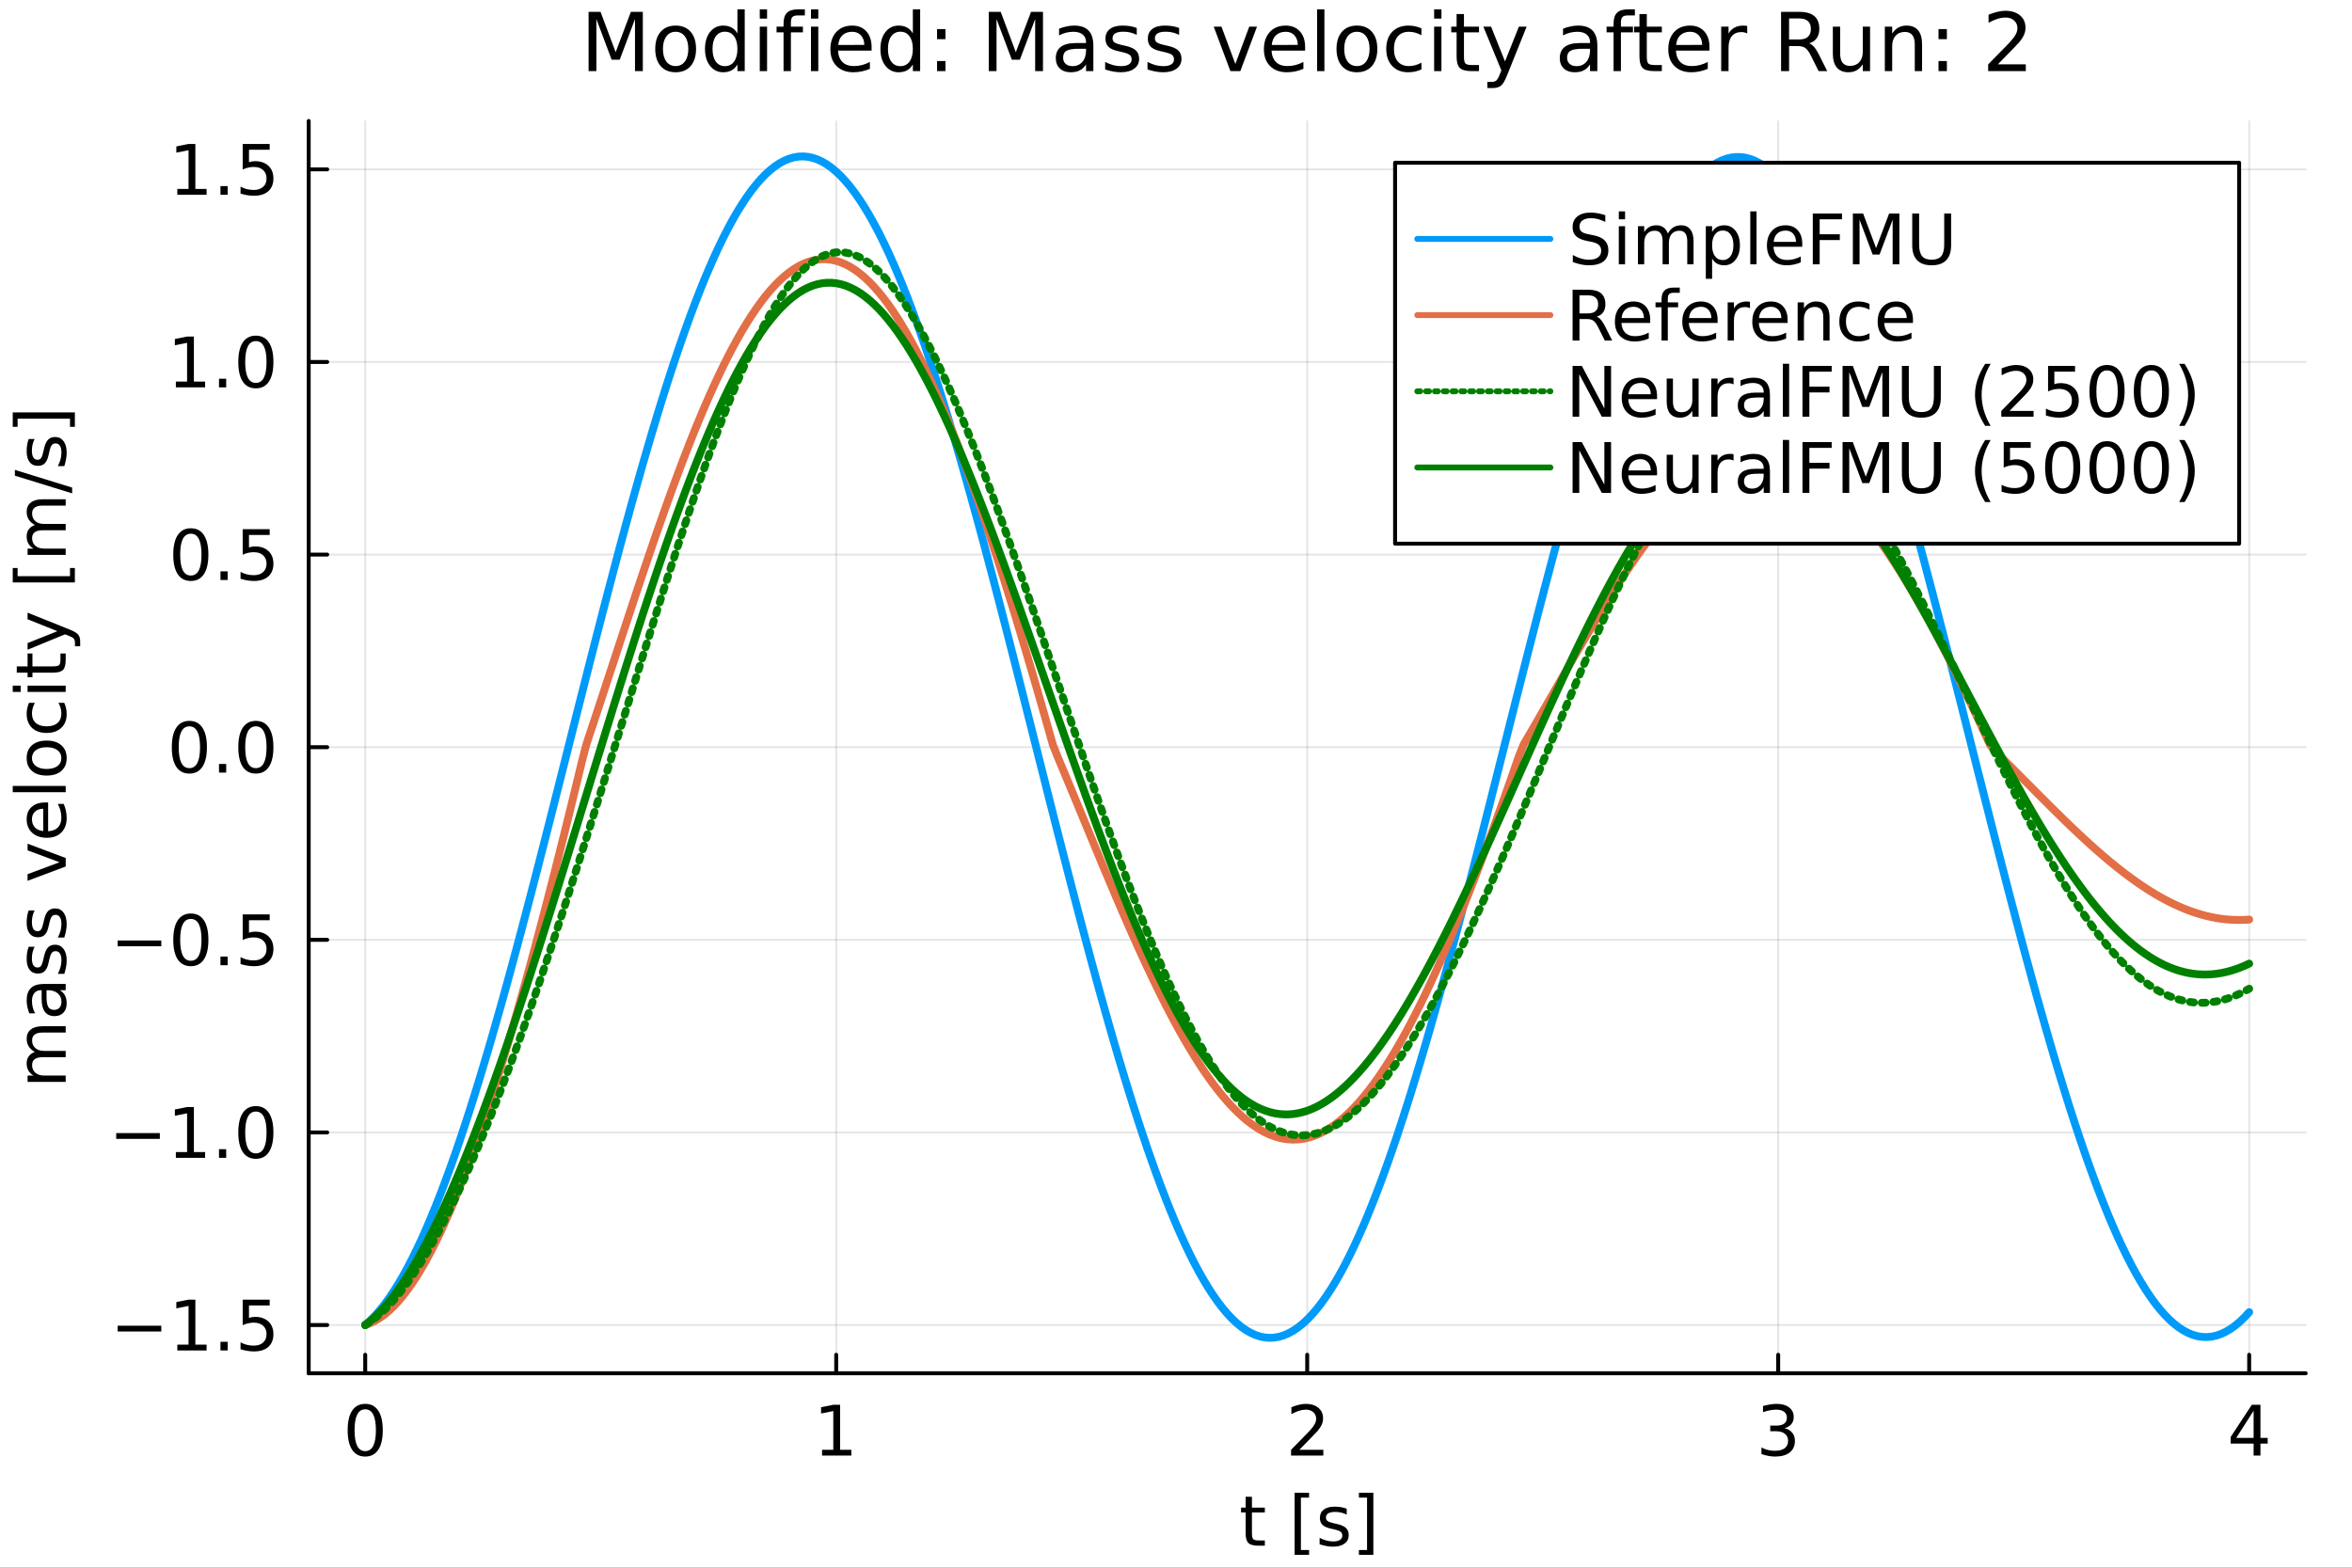<?xml version="1.0" encoding="utf-8"?>
<svg xmlns="http://www.w3.org/2000/svg" xmlns:xlink="http://www.w3.org/1999/xlink" width="600" height="400" viewBox="0 0 2400 1600">
<rect x="0" y="0" width="2400" height="1600" fill="#333333" stroke="none"/>
<defs>
  <clipPath id="clip870">
    <rect x="0" y="0" width="2400" height="1600"/>
  </clipPath>
</defs>
<path clip-path="url(#clip870)" d="
M0 1600 L2400 1600 L2400 0 L0 0  Z
  " fill="#ffffff" fill-rule="evenodd" fill-opacity="1"/>
<defs>
  <clipPath id="clip871">
    <rect x="480" y="0" width="1681" height="1600"/>
  </clipPath>
</defs>
<path clip-path="url(#clip870)" d="
M314.996 1401.58 L2352.76 1401.58 L2352.76 123.472 L314.996 123.472  Z
  " fill="#ffffff" fill-rule="evenodd" fill-opacity="1"/>
<defs>
  <clipPath id="clip872">
    <rect x="314" y="123" width="2039" height="1279"/>
  </clipPath>
</defs>
<polyline clip-path="url(#clip872)" style="stroke:#000000; stroke-linecap:round; stroke-linejoin:round; stroke-width:2; stroke-opacity:0.1; fill:none" points="
  372.668,1401.58 372.668,123.472 
  "/>
<polyline clip-path="url(#clip872)" style="stroke:#000000; stroke-linecap:round; stroke-linejoin:round; stroke-width:2; stroke-opacity:0.1; fill:none" points="
  853.272,1401.58 853.272,123.472 
  "/>
<polyline clip-path="url(#clip872)" style="stroke:#000000; stroke-linecap:round; stroke-linejoin:round; stroke-width:2; stroke-opacity:0.1; fill:none" points="
  1333.88,1401.58 1333.88,123.472 
  "/>
<polyline clip-path="url(#clip872)" style="stroke:#000000; stroke-linecap:round; stroke-linejoin:round; stroke-width:2; stroke-opacity:0.1; fill:none" points="
  1814.48,1401.58 1814.48,123.472 
  "/>
<polyline clip-path="url(#clip872)" style="stroke:#000000; stroke-linecap:round; stroke-linejoin:round; stroke-width:2; stroke-opacity:0.1; fill:none" points="
  2295.08,1401.58 2295.08,123.472 
  "/>
<polyline clip-path="url(#clip870)" style="stroke:#000000; stroke-linecap:round; stroke-linejoin:round; stroke-width:4; stroke-opacity:1; fill:none" points="
  314.996,1401.58 2352.76,1401.58 
  "/>
<polyline clip-path="url(#clip870)" style="stroke:#000000; stroke-linecap:round; stroke-linejoin:round; stroke-width:4; stroke-opacity:1; fill:none" points="
  372.668,1401.58 372.668,1382.68 
  "/>
<polyline clip-path="url(#clip870)" style="stroke:#000000; stroke-linecap:round; stroke-linejoin:round; stroke-width:4; stroke-opacity:1; fill:none" points="
  853.272,1401.58 853.272,1382.68 
  "/>
<polyline clip-path="url(#clip870)" style="stroke:#000000; stroke-linecap:round; stroke-linejoin:round; stroke-width:4; stroke-opacity:1; fill:none" points="
  1333.88,1401.58 1333.88,1382.68 
  "/>
<polyline clip-path="url(#clip870)" style="stroke:#000000; stroke-linecap:round; stroke-linejoin:round; stroke-width:4; stroke-opacity:1; fill:none" points="
  1814.48,1401.58 1814.48,1382.68 
  "/>
<polyline clip-path="url(#clip870)" style="stroke:#000000; stroke-linecap:round; stroke-linejoin:round; stroke-width:4; stroke-opacity:1; fill:none" points="
  2295.08,1401.58 2295.08,1382.68 
  "/>
<path clip-path="url(#clip870)" d="M372.668 1438.36 Q367.252 1438.36 364.509 1443.71 Q361.8 1449.02 361.8 1459.71 Q361.8 1470.37 364.509 1475.72 Q367.252 1481.03 372.668 1481.03 Q378.12 1481.03 380.828 1475.72 Q383.571 1470.37 383.571 1459.71 Q383.571 1449.02 380.828 1443.71 Q378.12 1438.36 372.668 1438.36 M372.668 1432.8 Q381.384 1432.8 385.967 1439.71 Q390.585 1446.59 390.585 1459.71 Q390.585 1472.8 385.967 1479.71 Q381.384 1486.59 372.668 1486.59 Q363.953 1486.59 359.335 1479.71 Q354.752 1472.8 354.752 1459.71 Q354.752 1446.59 359.335 1439.71 Q363.953 1432.8 372.668 1432.8 Z" fill="#000000" fill-rule="evenodd" fill-opacity="1" /><path clip-path="url(#clip870)" d="M838.845 1479.68 L850.303 1479.68 L850.303 1440.13 L837.838 1442.63 L837.838 1436.24 L850.234 1433.74 L857.248 1433.74 L857.248 1479.68 L868.706 1479.68 L868.706 1485.58 L838.845 1485.58 L838.845 1479.68 Z" fill="#000000" fill-rule="evenodd" fill-opacity="1" /><path clip-path="url(#clip870)" d="M1325.86 1479.68 L1350.33 1479.68 L1350.33 1485.58 L1317.42 1485.58 L1317.42 1479.68 Q1321.41 1475.55 1328.29 1468.6 Q1335.2 1461.62 1336.97 1459.61 Q1340.33 1455.82 1341.65 1453.22 Q1343.01 1450.58 1343.01 1448.05 Q1343.01 1443.91 1340.09 1441.31 Q1337.21 1438.71 1332.56 1438.71 Q1329.26 1438.71 1325.58 1439.85 Q1321.93 1441 1317.76 1443.32 L1317.76 1436.24 Q1322 1434.54 1325.68 1433.67 Q1329.36 1432.8 1332.42 1432.8 Q1340.47 1432.8 1345.26 1436.83 Q1350.06 1440.86 1350.06 1447.59 Q1350.06 1450.79 1348.84 1453.67 Q1347.66 1456.52 1344.5 1460.41 Q1343.63 1461.41 1338.98 1466.24 Q1334.33 1471.03 1325.86 1479.68 Z" fill="#000000" fill-rule="evenodd" fill-opacity="1" /><path clip-path="url(#clip870)" d="M1820.85 1457.63 Q1825.89 1458.7 1828.7 1462.11 Q1831.55 1465.51 1831.55 1470.51 Q1831.55 1478.18 1826.27 1482.39 Q1820.99 1486.59 1811.27 1486.59 Q1808 1486.59 1804.53 1485.93 Q1801.09 1485.3 1797.41 1484.02 L1797.41 1477.25 Q1800.33 1478.95 1803.8 1479.82 Q1807.27 1480.68 1811.06 1480.68 Q1817.66 1480.68 1821.09 1478.08 Q1824.57 1475.48 1824.57 1470.51 Q1824.57 1465.93 1821.34 1463.36 Q1818.14 1460.75 1812.41 1460.75 L1806.37 1460.75 L1806.37 1454.99 L1812.69 1454.99 Q1817.87 1454.99 1820.61 1452.94 Q1823.35 1450.86 1823.35 1446.97 Q1823.35 1442.98 1820.5 1440.86 Q1817.69 1438.71 1812.41 1438.71 Q1809.53 1438.71 1806.23 1439.33 Q1802.93 1439.96 1798.98 1441.27 L1798.98 1435.02 Q1802.97 1433.91 1806.44 1433.36 Q1809.95 1432.8 1813.04 1432.8 Q1821.02 1432.8 1825.68 1436.45 Q1830.33 1440.06 1830.33 1446.24 Q1830.33 1450.55 1827.87 1453.53 Q1825.4 1456.48 1820.85 1457.63 Z" fill="#000000" fill-rule="evenodd" fill-opacity="1" /><path clip-path="url(#clip870)" d="M2299.6 1439.85 L2281.89 1467.52 L2299.6 1467.52 L2299.6 1439.85 M2297.76 1433.74 L2306.58 1433.74 L2306.58 1467.52 L2313.97 1467.52 L2313.97 1473.36 L2306.58 1473.36 L2306.58 1485.58 L2299.6 1485.58 L2299.6 1473.36 L2276.19 1473.36 L2276.19 1466.59 L2297.76 1433.74 Z" fill="#000000" fill-rule="evenodd" fill-opacity="1" /><path clip-path="url(#clip870)" d="M1277.49 1527.62 L1277.49 1538.66 L1290.65 1538.66 L1290.65 1543.62 L1277.49 1543.62 L1277.49 1564.74 Q1277.49 1569.49 1278.77 1570.85 Q1280.09 1572.2 1284.08 1572.2 L1290.65 1572.2 L1290.65 1577.55 L1284.08 1577.55 Q1276.69 1577.55 1273.88 1574.8 Q1271.06 1572.03 1271.06 1564.74 L1271.06 1543.62 L1266.38 1543.62 L1266.38 1538.66 L1271.06 1538.66 L1271.06 1527.62 L1277.49 1527.62 Z" fill="#000000" fill-rule="evenodd" fill-opacity="1" /><path clip-path="url(#clip870)" d="M1321.06 1523.52 L1335.79 1523.52 L1335.79 1528.49 L1327.45 1528.49 L1327.45 1581.96 L1335.79 1581.96 L1335.79 1586.92 L1321.06 1586.92 L1321.06 1523.52 Z" fill="#000000" fill-rule="evenodd" fill-opacity="1" /><path clip-path="url(#clip870)" d="M1374.19 1539.8 L1374.19 1545.85 Q1371.48 1544.46 1368.56 1543.76 Q1365.65 1543.07 1362.52 1543.07 Q1357.76 1543.07 1355.37 1544.53 Q1353.01 1545.99 1353.01 1548.9 Q1353.01 1551.12 1354.71 1552.41 Q1356.41 1553.66 1361.55 1554.8 L1363.74 1555.29 Q1370.54 1556.75 1373.39 1559.42 Q1376.27 1562.06 1376.27 1566.82 Q1376.27 1572.24 1371.97 1575.4 Q1367.7 1578.55 1360.2 1578.55 Q1357.07 1578.55 1353.67 1577.93 Q1350.3 1577.34 1346.55 1576.12 L1346.55 1569.53 Q1350.09 1571.37 1353.53 1572.3 Q1356.97 1573.21 1360.33 1573.21 Q1364.85 1573.21 1367.28 1571.68 Q1369.71 1570.12 1369.71 1567.3 Q1369.71 1564.7 1367.94 1563.31 Q1366.2 1561.92 1360.26 1560.64 L1358.04 1560.12 Q1352.11 1558.87 1349.47 1556.3 Q1346.83 1553.69 1346.83 1549.18 Q1346.83 1543.69 1350.72 1540.71 Q1354.6 1537.72 1361.76 1537.72 Q1365.3 1537.72 1368.42 1538.24 Q1371.55 1538.76 1374.19 1539.8 Z" fill="#000000" fill-rule="evenodd" fill-opacity="1" /><path clip-path="url(#clip870)" d="M1401.38 1523.52 L1401.38 1586.92 L1386.65 1586.92 L1386.65 1581.96 L1394.95 1581.96 L1394.95 1528.49 L1386.65 1528.49 L1386.65 1523.52 L1401.38 1523.52 Z" fill="#000000" fill-rule="evenodd" fill-opacity="1" /><polyline clip-path="url(#clip872)" style="stroke:#000000; stroke-linecap:round; stroke-linejoin:round; stroke-width:2; stroke-opacity:0.1; fill:none" points="
  314.996,1352.36 2352.76,1352.36 
  "/>
<polyline clip-path="url(#clip872)" style="stroke:#000000; stroke-linecap:round; stroke-linejoin:round; stroke-width:2; stroke-opacity:0.1; fill:none" points="
  314.996,1155.77 2352.76,1155.77 
  "/>
<polyline clip-path="url(#clip872)" style="stroke:#000000; stroke-linecap:round; stroke-linejoin:round; stroke-width:2; stroke-opacity:0.1; fill:none" points="
  314.996,959.189 2352.76,959.189 
  "/>
<polyline clip-path="url(#clip872)" style="stroke:#000000; stroke-linecap:round; stroke-linejoin:round; stroke-width:2; stroke-opacity:0.1; fill:none" points="
  314.996,762.603 2352.76,762.603 
  "/>
<polyline clip-path="url(#clip872)" style="stroke:#000000; stroke-linecap:round; stroke-linejoin:round; stroke-width:2; stroke-opacity:0.1; fill:none" points="
  314.996,566.018 2352.76,566.018 
  "/>
<polyline clip-path="url(#clip872)" style="stroke:#000000; stroke-linecap:round; stroke-linejoin:round; stroke-width:2; stroke-opacity:0.1; fill:none" points="
  314.996,369.433 2352.76,369.433 
  "/>
<polyline clip-path="url(#clip872)" style="stroke:#000000; stroke-linecap:round; stroke-linejoin:round; stroke-width:2; stroke-opacity:0.1; fill:none" points="
  314.996,172.847 2352.76,172.847 
  "/>
<polyline clip-path="url(#clip870)" style="stroke:#000000; stroke-linecap:round; stroke-linejoin:round; stroke-width:4; stroke-opacity:1; fill:none" points="
  314.996,1401.58 314.996,123.472 
  "/>
<polyline clip-path="url(#clip870)" style="stroke:#000000; stroke-linecap:round; stroke-linejoin:round; stroke-width:4; stroke-opacity:1; fill:none" points="
  314.996,1352.36 333.894,1352.36 
  "/>
<polyline clip-path="url(#clip870)" style="stroke:#000000; stroke-linecap:round; stroke-linejoin:round; stroke-width:4; stroke-opacity:1; fill:none" points="
  314.996,1155.77 333.894,1155.77 
  "/>
<polyline clip-path="url(#clip870)" style="stroke:#000000; stroke-linecap:round; stroke-linejoin:round; stroke-width:4; stroke-opacity:1; fill:none" points="
  314.996,959.189 333.894,959.189 
  "/>
<polyline clip-path="url(#clip870)" style="stroke:#000000; stroke-linecap:round; stroke-linejoin:round; stroke-width:4; stroke-opacity:1; fill:none" points="
  314.996,762.603 333.894,762.603 
  "/>
<polyline clip-path="url(#clip870)" style="stroke:#000000; stroke-linecap:round; stroke-linejoin:round; stroke-width:4; stroke-opacity:1; fill:none" points="
  314.996,566.018 333.894,566.018 
  "/>
<polyline clip-path="url(#clip870)" style="stroke:#000000; stroke-linecap:round; stroke-linejoin:round; stroke-width:4; stroke-opacity:1; fill:none" points="
  314.996,369.433 333.894,369.433 
  "/>
<polyline clip-path="url(#clip870)" style="stroke:#000000; stroke-linecap:round; stroke-linejoin:round; stroke-width:4; stroke-opacity:1; fill:none" points="
  314.996,172.847 333.894,172.847 
  "/>
<path clip-path="url(#clip870)" d="M120.073 1353.04 L164.587 1353.04 L164.587 1358.94 L120.073 1358.94 L120.073 1353.04 Z" fill="#000000" fill-rule="evenodd" fill-opacity="1" /><path clip-path="url(#clip870)" d="M180.941 1372.38 L192.399 1372.38 L192.399 1332.83 L179.934 1335.33 L179.934 1328.94 L192.33 1326.44 L199.344 1326.44 L199.344 1372.38 L210.802 1372.38 L210.802 1378.28 L180.941 1378.28 L180.941 1372.38 Z" fill="#000000" fill-rule="evenodd" fill-opacity="1" /><path clip-path="url(#clip870)" d="M224.968 1369.46 L232.295 1369.46 L232.295 1378.28 L224.968 1378.28 L224.968 1369.46 Z" fill="#000000" fill-rule="evenodd" fill-opacity="1" /><path clip-path="url(#clip870)" d="M247.642 1326.44 L275.177 1326.44 L275.177 1332.34 L254.066 1332.34 L254.066 1345.05 Q255.593 1344.53 257.121 1344.29 Q258.649 1344.01 260.177 1344.01 Q268.857 1344.01 273.927 1348.77 Q278.996 1353.52 278.996 1361.65 Q278.996 1370.02 273.788 1374.67 Q268.579 1379.29 259.1 1379.29 Q255.836 1379.29 252.434 1378.73 Q249.066 1378.18 245.454 1377.06 L245.454 1370.02 Q248.579 1371.72 251.913 1372.55 Q255.246 1373.38 258.961 1373.38 Q264.968 1373.38 268.475 1370.22 Q271.982 1367.06 271.982 1361.65 Q271.982 1356.23 268.475 1353.07 Q264.968 1349.91 258.961 1349.91 Q256.149 1349.91 253.336 1350.54 Q250.559 1351.16 247.642 1352.48 L247.642 1326.44 Z" fill="#000000" fill-rule="evenodd" fill-opacity="1" /><path clip-path="url(#clip870)" d="M118.58 1156.45 L163.094 1156.45 L163.094 1162.35 L118.58 1162.35 L118.58 1156.45 Z" fill="#000000" fill-rule="evenodd" fill-opacity="1" /><path clip-path="url(#clip870)" d="M179.448 1175.79 L190.906 1175.79 L190.906 1136.24 L178.441 1138.74 L178.441 1132.35 L190.837 1129.85 L197.851 1129.85 L197.851 1175.79 L209.309 1175.79 L209.309 1181.69 L179.448 1181.69 L179.448 1175.79 Z" fill="#000000" fill-rule="evenodd" fill-opacity="1" /><path clip-path="url(#clip870)" d="M223.475 1172.87 L230.802 1172.87 L230.802 1181.69 L223.475 1181.69 L223.475 1172.87 Z" fill="#000000" fill-rule="evenodd" fill-opacity="1" /><path clip-path="url(#clip870)" d="M261.079 1134.47 Q255.663 1134.47 252.92 1139.82 Q250.211 1145.13 250.211 1155.83 Q250.211 1166.49 252.92 1171.83 Q255.663 1177.15 261.079 1177.15 Q266.531 1177.15 269.239 1171.83 Q271.982 1166.49 271.982 1155.83 Q271.982 1145.13 269.239 1139.82 Q266.531 1134.47 261.079 1134.47 M261.079 1128.92 Q269.795 1128.92 274.378 1135.83 Q278.996 1142.7 278.996 1155.83 Q278.996 1168.92 274.378 1175.83 Q269.795 1182.7 261.079 1182.7 Q252.364 1182.7 247.746 1175.83 Q243.163 1168.92 243.163 1155.83 Q243.163 1142.7 247.746 1135.83 Q252.364 1128.92 261.079 1128.92 Z" fill="#000000" fill-rule="evenodd" fill-opacity="1" /><path clip-path="url(#clip870)" d="M120.073 959.866 L164.587 959.866 L164.587 965.769 L120.073 965.769 L120.073 959.866 Z" fill="#000000" fill-rule="evenodd" fill-opacity="1" /><path clip-path="url(#clip870)" d="M194.726 937.887 Q189.309 937.887 186.566 943.234 Q183.858 948.547 183.858 959.241 Q183.858 969.901 186.566 975.248 Q189.309 980.56 194.726 980.56 Q200.177 980.56 202.885 975.248 Q205.628 969.901 205.628 959.241 Q205.628 948.547 202.885 943.234 Q200.177 937.887 194.726 937.887 M194.726 932.331 Q203.441 932.331 208.024 939.241 Q212.642 946.116 212.642 959.241 Q212.642 972.331 208.024 979.241 Q203.441 986.116 194.726 986.116 Q186.01 986.116 181.392 979.241 Q176.809 972.331 176.809 959.241 Q176.809 946.116 181.392 939.241 Q186.01 932.331 194.726 932.331 Z" fill="#000000" fill-rule="evenodd" fill-opacity="1" /><path clip-path="url(#clip870)" d="M224.968 976.289 L232.295 976.289 L232.295 985.109 L224.968 985.109 L224.968 976.289 Z" fill="#000000" fill-rule="evenodd" fill-opacity="1" /><path clip-path="url(#clip870)" d="M247.642 933.269 L275.177 933.269 L275.177 939.172 L254.066 939.172 L254.066 951.88 Q255.593 951.359 257.121 951.116 Q258.649 950.838 260.177 950.838 Q268.857 950.838 273.927 955.595 Q278.996 960.352 278.996 968.477 Q278.996 976.845 273.788 981.498 Q268.579 986.116 259.1 986.116 Q255.836 986.116 252.434 985.56 Q249.066 985.005 245.454 983.894 L245.454 976.845 Q248.579 978.546 251.913 979.38 Q255.246 980.213 258.961 980.213 Q264.968 980.213 268.475 977.053 Q271.982 973.894 271.982 968.477 Q271.982 963.06 268.475 959.901 Q264.968 956.741 258.961 956.741 Q256.149 956.741 253.336 957.366 Q250.559 957.991 247.642 959.31 L247.642 933.269 Z" fill="#000000" fill-rule="evenodd" fill-opacity="1" /><path clip-path="url(#clip870)" d="M193.233 741.301 Q187.816 741.301 185.073 746.649 Q182.365 751.961 182.365 762.656 Q182.365 773.315 185.073 778.662 Q187.816 783.975 193.233 783.975 Q198.684 783.975 201.392 778.662 Q204.135 773.315 204.135 762.656 Q204.135 751.961 201.392 746.649 Q198.684 741.301 193.233 741.301 M193.233 735.746 Q201.948 735.746 206.531 742.656 Q211.149 749.531 211.149 762.656 Q211.149 775.746 206.531 782.655 Q201.948 789.53 193.233 789.53 Q184.517 789.53 179.899 782.655 Q175.316 775.746 175.316 762.656 Q175.316 749.531 179.899 742.656 Q184.517 735.746 193.233 735.746 Z" fill="#000000" fill-rule="evenodd" fill-opacity="1" /><path clip-path="url(#clip870)" d="M223.475 779.704 L230.802 779.704 L230.802 788.523 L223.475 788.523 L223.475 779.704 Z" fill="#000000" fill-rule="evenodd" fill-opacity="1" /><path clip-path="url(#clip870)" d="M261.079 741.301 Q255.663 741.301 252.92 746.649 Q250.211 751.961 250.211 762.656 Q250.211 773.315 252.92 778.662 Q255.663 783.975 261.079 783.975 Q266.531 783.975 269.239 778.662 Q271.982 773.315 271.982 762.656 Q271.982 751.961 269.239 746.649 Q266.531 741.301 261.079 741.301 M261.079 735.746 Q269.795 735.746 274.378 742.656 Q278.996 749.531 278.996 762.656 Q278.996 775.746 274.378 782.655 Q269.795 789.53 261.079 789.53 Q252.364 789.53 247.746 782.655 Q243.163 775.746 243.163 762.656 Q243.163 749.531 247.746 742.656 Q252.364 735.746 261.079 735.746 Z" fill="#000000" fill-rule="evenodd" fill-opacity="1" /><path clip-path="url(#clip870)" d="M194.726 544.716 Q189.309 544.716 186.566 550.063 Q183.858 555.376 183.858 566.07 Q183.858 576.73 186.566 582.077 Q189.309 587.389 194.726 587.389 Q200.177 587.389 202.885 582.077 Q205.628 576.73 205.628 566.07 Q205.628 555.376 202.885 550.063 Q200.177 544.716 194.726 544.716 M194.726 539.161 Q203.441 539.161 208.024 546.07 Q212.642 552.945 212.642 566.07 Q212.642 579.16 208.024 586.07 Q203.441 592.945 194.726 592.945 Q186.01 592.945 181.392 586.07 Q176.809 579.16 176.809 566.07 Q176.809 552.945 181.392 546.07 Q186.01 539.161 194.726 539.161 Z" fill="#000000" fill-rule="evenodd" fill-opacity="1" /><path clip-path="url(#clip870)" d="M224.968 583.119 L232.295 583.119 L232.295 591.938 L224.968 591.938 L224.968 583.119 Z" fill="#000000" fill-rule="evenodd" fill-opacity="1" /><path clip-path="url(#clip870)" d="M247.642 540.098 L275.177 540.098 L275.177 546.001 L254.066 546.001 L254.066 558.709 Q255.593 558.188 257.121 557.945 Q258.649 557.667 260.177 557.667 Q268.857 557.667 273.927 562.424 Q278.996 567.181 278.996 575.306 Q278.996 583.674 273.788 588.327 Q268.579 592.945 259.1 592.945 Q255.836 592.945 252.434 592.389 Q249.066 591.834 245.454 590.723 L245.454 583.674 Q248.579 585.376 251.913 586.209 Q255.246 587.042 258.961 587.042 Q264.968 587.042 268.475 583.883 Q271.982 580.723 271.982 575.306 Q271.982 569.89 268.475 566.73 Q264.968 563.57 258.961 563.57 Q256.149 563.57 253.336 564.195 Q250.559 564.82 247.642 566.14 L247.642 540.098 Z" fill="#000000" fill-rule="evenodd" fill-opacity="1" /><path clip-path="url(#clip870)" d="M179.448 389.45 L190.906 389.45 L190.906 349.901 L178.441 352.401 L178.441 346.013 L190.837 343.513 L197.851 343.513 L197.851 389.45 L209.309 389.45 L209.309 395.353 L179.448 395.353 L179.448 389.45 Z" fill="#000000" fill-rule="evenodd" fill-opacity="1" /><path clip-path="url(#clip870)" d="M223.475 386.533 L230.802 386.533 L230.802 395.353 L223.475 395.353 L223.475 386.533 Z" fill="#000000" fill-rule="evenodd" fill-opacity="1" /><path clip-path="url(#clip870)" d="M261.079 348.131 Q255.663 348.131 252.92 353.478 Q250.211 358.79 250.211 369.485 Q250.211 380.144 252.92 385.492 Q255.663 390.804 261.079 390.804 Q266.531 390.804 269.239 385.492 Q271.982 380.144 271.982 369.485 Q271.982 358.79 269.239 353.478 Q266.531 348.131 261.079 348.131 M261.079 342.575 Q269.795 342.575 274.378 349.485 Q278.996 356.36 278.996 369.485 Q278.996 382.575 274.378 389.485 Q269.795 396.36 261.079 396.36 Q252.364 396.36 247.746 389.485 Q243.163 382.575 243.163 369.485 Q243.163 356.36 247.746 349.485 Q252.364 342.575 261.079 342.575 Z" fill="#000000" fill-rule="evenodd" fill-opacity="1" /><path clip-path="url(#clip870)" d="M180.941 192.864 L192.399 192.864 L192.399 153.316 L179.934 155.816 L179.934 149.427 L192.33 146.927 L199.344 146.927 L199.344 192.864 L210.802 192.864 L210.802 198.767 L180.941 198.767 L180.941 192.864 Z" fill="#000000" fill-rule="evenodd" fill-opacity="1" /><path clip-path="url(#clip870)" d="M224.968 189.948 L232.295 189.948 L232.295 198.767 L224.968 198.767 L224.968 189.948 Z" fill="#000000" fill-rule="evenodd" fill-opacity="1" /><path clip-path="url(#clip870)" d="M247.642 146.927 L275.177 146.927 L275.177 152.83 L254.066 152.83 L254.066 165.538 Q255.593 165.017 257.121 164.774 Q258.649 164.497 260.177 164.497 Q268.857 164.497 273.927 169.254 Q278.996 174.01 278.996 182.135 Q278.996 190.503 273.788 195.156 Q268.579 199.774 259.1 199.774 Q255.836 199.774 252.434 199.219 Q249.066 198.663 245.454 197.552 L245.454 190.503 Q248.579 192.205 251.913 193.038 Q255.246 193.871 258.961 193.871 Q264.968 193.871 268.475 190.712 Q271.982 187.552 271.982 182.135 Q271.982 176.719 268.475 173.559 Q264.968 170.399 258.961 170.399 Q256.149 170.399 253.336 171.024 Q250.559 171.649 247.642 172.969 L247.642 146.927 Z" fill="#000000" fill-rule="evenodd" fill-opacity="1" /><path clip-path="url(#clip870)" d="M35.605 1073.64 Q31.299 1071.24 29.251 1067.91 Q27.202 1064.57 27.202 1060.06 Q27.202 1053.98 31.473 1050.68 Q35.709 1047.39 43.556 1047.39 L67.028 1047.39 L67.028 1053.81 L43.764 1053.81 Q38.174 1053.81 35.466 1055.79 Q32.758 1057.77 32.758 1061.83 Q32.758 1066.8 36.056 1069.68 Q39.355 1072.56 45.049 1072.56 L67.028 1072.56 L67.028 1078.98 L43.764 1078.98 Q38.139 1078.98 35.466 1080.96 Q32.758 1082.94 32.758 1087.07 Q32.758 1091.97 36.091 1094.85 Q39.389 1097.73 45.049 1097.73 L67.028 1097.73 L67.028 1104.16 L28.14 1104.16 L28.14 1097.73 L34.181 1097.73 Q30.605 1095.55 28.903 1092.49 Q27.202 1089.43 27.202 1085.23 Q27.202 1081 29.355 1078.05 Q31.508 1075.06 35.605 1073.64 Z" fill="#000000" fill-rule="evenodd" fill-opacity="1" /><path clip-path="url(#clip870)" d="M47.48 1016.97 Q47.48 1024.71 49.251 1027.7 Q51.021 1030.68 55.292 1030.68 Q58.695 1030.68 60.709 1028.46 Q62.688 1026.21 62.688 1022.35 Q62.688 1017.04 58.938 1013.84 Q55.153 1010.61 48.903 1010.61 L47.48 1010.61 L47.48 1016.97 M44.841 1004.23 L67.028 1004.23 L67.028 1010.61 L61.125 1010.61 Q64.667 1012.8 66.368 1016.07 Q68.035 1019.33 68.035 1024.05 Q68.035 1030.02 64.702 1033.57 Q61.334 1037.07 55.709 1037.07 Q49.146 1037.07 45.813 1032.7 Q42.48 1028.29 42.48 1019.57 L42.48 1010.61 L41.855 1010.61 Q37.445 1010.61 35.049 1013.53 Q32.619 1016.41 32.619 1021.66 Q32.619 1024.99 33.417 1028.15 Q34.216 1031.31 35.813 1034.23 L29.91 1034.23 Q28.556 1030.72 27.896 1027.42 Q27.202 1024.12 27.202 1021 Q27.202 1012.56 31.577 1008.39 Q35.952 1004.23 44.841 1004.23 Z" fill="#000000" fill-rule="evenodd" fill-opacity="1" /><path clip-path="url(#clip870)" d="M29.285 966.275 L35.327 966.275 Q33.938 968.983 33.244 971.9 Q32.549 974.817 32.549 977.941 Q32.549 982.698 34.008 985.094 Q35.466 987.455 38.383 987.455 Q40.605 987.455 41.889 985.754 Q43.139 984.053 44.285 978.914 L44.771 976.726 Q46.23 969.921 48.903 967.073 Q51.542 964.192 56.299 964.192 Q61.716 964.192 64.875 968.497 Q68.035 972.768 68.035 980.268 Q68.035 983.393 67.41 986.796 Q66.82 990.164 65.605 993.914 L59.007 993.914 Q60.848 990.372 61.785 986.935 Q62.688 983.497 62.688 980.129 Q62.688 975.615 61.16 973.185 Q59.598 970.754 56.785 970.754 Q54.181 970.754 52.792 972.525 Q51.403 974.261 50.118 980.198 L49.598 982.421 Q48.348 988.358 45.778 990.997 Q43.174 993.636 38.66 993.636 Q33.174 993.636 30.188 989.747 Q27.202 985.858 27.202 978.705 Q27.202 975.164 27.723 972.039 Q28.244 968.914 29.285 966.275 Z" fill="#000000" fill-rule="evenodd" fill-opacity="1" /><path clip-path="url(#clip870)" d="M29.285 929.226 L35.327 929.226 Q33.938 931.935 33.244 934.851 Q32.549 937.768 32.549 940.893 Q32.549 945.65 34.008 948.046 Q35.466 950.407 38.383 950.407 Q40.605 950.407 41.889 948.706 Q43.139 947.004 44.285 941.865 L44.771 939.678 Q46.23 932.872 48.903 930.025 Q51.542 927.143 56.299 927.143 Q61.716 927.143 64.875 931.449 Q68.035 935.72 68.035 943.219 Q68.035 946.344 67.41 949.747 Q66.82 953.115 65.605 956.865 L59.007 956.865 Q60.848 953.324 61.785 949.886 Q62.688 946.449 62.688 943.081 Q62.688 938.567 61.16 936.136 Q59.598 933.706 56.785 933.706 Q54.181 933.706 52.792 935.476 Q51.403 937.213 50.118 943.15 L49.598 945.372 Q48.348 951.31 45.778 953.949 Q43.174 956.587 38.66 956.587 Q33.174 956.587 30.188 952.699 Q27.202 948.81 27.202 941.657 Q27.202 938.115 27.723 934.99 Q28.244 931.865 29.285 929.226 Z" fill="#000000" fill-rule="evenodd" fill-opacity="1" /><path clip-path="url(#clip870)" d="M28.14 898.949 L28.14 892.178 L60.778 880.025 L28.14 867.873 L28.14 861.102 L67.028 875.685 L67.028 884.366 L28.14 898.949 Z" fill="#000000" fill-rule="evenodd" fill-opacity="1" /><path clip-path="url(#clip870)" d="M45.987 819.019 L49.112 819.019 L49.112 848.394 Q55.709 847.977 59.181 844.435 Q62.618 840.859 62.618 834.505 Q62.618 830.824 61.716 827.387 Q60.813 823.915 59.007 820.512 L65.049 820.512 Q66.507 823.949 67.271 827.56 Q68.035 831.171 68.035 834.887 Q68.035 844.192 62.618 849.644 Q57.202 855.06 47.966 855.06 Q38.417 855.06 32.827 849.921 Q27.202 844.748 27.202 835.998 Q27.202 828.151 32.271 823.602 Q37.306 819.019 45.987 819.019 M44.112 825.408 Q38.869 825.477 35.744 828.359 Q32.619 831.206 32.619 835.928 Q32.619 841.276 35.639 844.505 Q38.66 847.699 44.146 848.185 L44.112 825.408 Z" fill="#000000" fill-rule="evenodd" fill-opacity="1" /><path clip-path="url(#clip870)" d="M13.001 808.533 L13.001 802.144 L67.028 802.144 L67.028 808.533 L13.001 808.533 Z" fill="#000000" fill-rule="evenodd" fill-opacity="1" /><path clip-path="url(#clip870)" d="M32.619 773.706 Q32.619 778.845 36.646 781.831 Q40.639 784.818 47.618 784.818 Q54.598 784.818 58.625 781.866 Q62.618 778.88 62.618 773.706 Q62.618 768.602 58.591 765.616 Q54.563 762.63 47.618 762.63 Q40.709 762.63 36.681 765.616 Q32.619 768.602 32.619 773.706 M27.202 773.706 Q27.202 765.373 32.619 760.616 Q38.035 755.859 47.618 755.859 Q57.167 755.859 62.618 760.616 Q68.035 765.373 68.035 773.706 Q68.035 782.074 62.618 786.831 Q57.167 791.554 47.618 791.554 Q38.035 791.554 32.619 786.831 Q27.202 782.074 27.202 773.706 Z" fill="#000000" fill-rule="evenodd" fill-opacity="1" /><path clip-path="url(#clip870)" d="M29.633 717.283 L35.605 717.283 Q34.112 719.991 33.383 722.735 Q32.619 725.443 32.619 728.221 Q32.619 734.436 36.577 737.873 Q40.501 741.311 47.618 741.311 Q54.737 741.311 58.695 737.873 Q62.618 734.436 62.618 728.221 Q62.618 725.443 61.889 722.735 Q61.125 719.991 59.632 717.283 L65.535 717.283 Q66.785 719.957 67.41 722.839 Q68.035 725.686 68.035 728.915 Q68.035 737.7 62.514 742.873 Q56.993 748.047 47.618 748.047 Q38.105 748.047 32.653 742.839 Q27.202 737.596 27.202 728.498 Q27.202 725.547 27.827 722.735 Q28.417 719.922 29.633 717.283 Z" fill="#000000" fill-rule="evenodd" fill-opacity="1" /><path clip-path="url(#clip870)" d="M28.14 706.172 L28.14 699.783 L67.028 699.783 L67.028 706.172 L28.14 706.172 M13.001 706.172 L13.001 699.783 L21.091 699.783 L21.091 706.172 L13.001 706.172 Z" fill="#000000" fill-rule="evenodd" fill-opacity="1" /><path clip-path="url(#clip870)" d="M17.098 680.096 L28.14 680.096 L28.14 666.936 L33.105 666.936 L33.105 680.096 L54.216 680.096 Q58.973 680.096 60.327 678.811 Q61.681 677.492 61.681 673.499 L61.681 666.936 L67.028 666.936 L67.028 673.499 Q67.028 680.894 64.285 683.707 Q61.507 686.519 54.216 686.519 L33.105 686.519 L33.105 691.207 L28.14 691.207 L28.14 686.519 L17.098 686.519 L17.098 680.096 Z" fill="#000000" fill-rule="evenodd" fill-opacity="1" /><path clip-path="url(#clip870)" d="M70.639 642.353 Q77.584 645.061 79.702 647.631 Q81.82 650.2 81.82 654.506 L81.82 659.61 L76.473 659.61 L76.473 655.86 Q76.473 653.221 75.223 651.763 Q73.973 650.304 69.32 648.534 L66.403 647.388 L28.14 663.117 L28.14 656.346 L58.556 644.193 L28.14 632.041 L28.14 625.27 L70.639 642.353 Z" fill="#000000" fill-rule="evenodd" fill-opacity="1" /><path clip-path="url(#clip870)" d="M13.001 594.437 L13.001 579.714 L17.966 579.714 L17.966 588.048 L71.438 588.048 L71.438 579.714 L76.403 579.714 L76.403 594.437 L13.001 594.437 Z" fill="#000000" fill-rule="evenodd" fill-opacity="1" /><path clip-path="url(#clip870)" d="M35.605 535.826 Q31.299 533.43 29.251 530.097 Q27.202 526.763 27.202 522.249 Q27.202 516.173 31.473 512.875 Q35.709 509.576 43.556 509.576 L67.028 509.576 L67.028 516 L43.764 516 Q38.174 516 35.466 517.979 Q32.758 519.958 32.758 524.02 Q32.758 528.986 36.056 531.867 Q39.355 534.749 45.049 534.749 L67.028 534.749 L67.028 541.173 L43.764 541.173 Q38.139 541.173 35.466 543.152 Q32.758 545.131 32.758 549.263 Q32.758 554.159 36.091 557.041 Q39.389 559.923 45.049 559.923 L67.028 559.923 L67.028 566.346 L28.14 566.346 L28.14 559.923 L34.181 559.923 Q30.605 557.735 28.903 554.68 Q27.202 551.624 27.202 547.423 Q27.202 543.187 29.355 540.236 Q31.508 537.249 35.605 535.826 Z" fill="#000000" fill-rule="evenodd" fill-opacity="1" /><path clip-path="url(#clip870)" d="M15.188 485.479 L15.188 479.576 L73.625 497.632 L73.625 503.534 L15.188 485.479 Z" fill="#000000" fill-rule="evenodd" fill-opacity="1" /><path clip-path="url(#clip870)" d="M29.285 448.083 L35.327 448.083 Q33.938 450.792 33.244 453.708 Q32.549 456.625 32.549 459.75 Q32.549 464.507 34.008 466.903 Q35.466 469.264 38.383 469.264 Q40.605 469.264 41.889 467.562 Q43.139 465.861 44.285 460.722 L44.771 458.535 Q46.23 451.729 48.903 448.882 Q51.542 446 56.299 446 Q61.716 446 64.875 450.305 Q68.035 454.576 68.035 462.076 Q68.035 465.201 67.41 468.604 Q66.82 471.972 65.605 475.722 L59.007 475.722 Q60.848 472.18 61.785 468.743 Q62.688 465.305 62.688 461.937 Q62.688 457.423 61.16 454.993 Q59.598 452.562 56.785 452.562 Q54.181 452.562 52.792 454.333 Q51.403 456.069 50.118 462.007 L49.598 464.229 Q48.348 470.166 45.778 472.805 Q43.174 475.444 38.66 475.444 Q33.174 475.444 30.188 471.555 Q27.202 467.666 27.202 460.514 Q27.202 456.972 27.723 453.847 Q28.244 450.722 29.285 448.083 Z" fill="#000000" fill-rule="evenodd" fill-opacity="1" /><path clip-path="url(#clip870)" d="M13.001 420.896 L76.403 420.896 L76.403 435.618 L71.438 435.618 L71.438 427.319 L17.966 427.319 L17.966 435.618 L13.001 435.618 L13.001 420.896 Z" fill="#000000" fill-rule="evenodd" fill-opacity="1" /><path clip-path="url(#clip870)" d="M600.602 12.096 L612.795 12.096 L628.229 53.253 L643.744 12.096 L655.937 12.096 L655.937 72.576 L647.957 72.576 L647.957 19.469 L632.361 60.95 L624.137 60.95 L608.541 19.469 L608.541 72.576 L600.602 72.576 L600.602 12.096 Z" fill="#000000" fill-rule="evenodd" fill-opacity="1" /><path clip-path="url(#clip870)" d="M689.438 32.431 Q683.442 32.431 679.959 37.131 Q676.475 41.789 676.475 49.931 Q676.475 58.074 679.918 62.773 Q683.402 67.431 689.438 67.431 Q695.393 67.431 698.876 62.732 Q702.36 58.033 702.36 49.931 Q702.36 41.87 698.876 37.171 Q695.393 32.431 689.438 32.431 M689.438 26.112 Q699.16 26.112 704.71 32.431 Q710.259 38.751 710.259 49.931 Q710.259 61.071 704.71 67.431 Q699.16 73.751 689.438 73.751 Q679.675 73.751 674.125 67.431 Q668.616 61.071 668.616 49.931 Q668.616 38.751 674.125 32.431 Q679.675 26.112 689.438 26.112 Z" fill="#000000" fill-rule="evenodd" fill-opacity="1" /><path clip-path="url(#clip870)" d="M752.47 34.092 L752.47 9.544 L759.924 9.544 L759.924 72.576 L752.47 72.576 L752.47 65.77 Q750.12 69.821 746.515 71.806 Q742.95 73.751 737.927 73.751 Q729.704 73.751 724.519 67.188 Q719.374 60.626 719.374 49.931 Q719.374 39.237 724.519 32.675 Q729.704 26.112 737.927 26.112 Q742.95 26.112 746.515 28.097 Q750.12 30.041 752.47 34.092 M727.071 49.931 Q727.071 58.155 730.433 62.854 Q733.836 67.512 739.75 67.512 Q745.664 67.512 749.067 62.854 Q752.47 58.155 752.47 49.931 Q752.47 41.708 749.067 37.05 Q745.664 32.35 739.75 32.35 Q733.836 32.35 730.433 37.05 Q727.071 41.708 727.071 49.931 Z" fill="#000000" fill-rule="evenodd" fill-opacity="1" /><path clip-path="url(#clip870)" d="M775.276 27.206 L782.73 27.206 L782.73 72.576 L775.276 72.576 L775.276 27.206 M775.276 9.544 L782.73 9.544 L782.73 18.983 L775.276 18.983 L775.276 9.544 Z" fill="#000000" fill-rule="evenodd" fill-opacity="1" /><path clip-path="url(#clip870)" d="M821.295 9.544 L821.295 15.742 L814.165 15.742 Q810.155 15.742 808.575 17.362 Q807.036 18.983 807.036 23.195 L807.036 27.206 L819.31 27.206 L819.31 32.999 L807.036 32.999 L807.036 72.576 L799.541 72.576 L799.541 32.999 L792.412 32.999 L792.412 27.206 L799.541 27.206 L799.541 24.046 Q799.541 16.471 803.066 13.028 Q806.59 9.544 814.246 9.544 L821.295 9.544 Z" fill="#000000" fill-rule="evenodd" fill-opacity="1" /><path clip-path="url(#clip870)" d="M827.533 27.206 L834.987 27.206 L834.987 72.576 L827.533 72.576 L827.533 27.206 M827.533 9.544 L834.987 9.544 L834.987 18.983 L827.533 18.983 L827.533 9.544 Z" fill="#000000" fill-rule="evenodd" fill-opacity="1" /><path clip-path="url(#clip870)" d="M889.39 48.028 L889.39 51.673 L855.12 51.673 Q855.606 59.37 859.738 63.421 Q863.91 67.431 871.323 67.431 Q875.617 67.431 879.628 66.378 Q883.679 65.325 887.649 63.218 L887.649 70.267 Q883.638 71.968 879.425 72.86 Q875.212 73.751 870.878 73.751 Q860.021 73.751 853.661 67.431 Q847.342 61.112 847.342 50.337 Q847.342 39.197 853.337 32.675 Q859.373 26.112 869.582 26.112 Q878.737 26.112 884.043 32.026 Q889.39 37.9 889.39 48.028 M881.937 45.84 Q881.856 39.723 878.494 36.077 Q875.172 32.431 869.663 32.431 Q863.424 32.431 859.657 35.956 Q855.93 39.48 855.363 45.88 L881.937 45.84 Z" fill="#000000" fill-rule="evenodd" fill-opacity="1" /><path clip-path="url(#clip870)" d="M931.479 34.092 L931.479 9.544 L938.933 9.544 L938.933 72.576 L931.479 72.576 L931.479 65.77 Q929.13 69.821 925.525 71.806 Q921.96 73.751 916.937 73.751 Q908.713 73.751 903.528 67.188 Q898.383 60.626 898.383 49.931 Q898.383 39.237 903.528 32.675 Q908.713 26.112 916.937 26.112 Q921.96 26.112 925.525 28.097 Q929.13 30.041 931.479 34.092 M906.08 49.931 Q906.08 58.155 909.442 62.854 Q912.845 67.512 918.76 67.512 Q924.674 67.512 928.077 62.854 Q931.479 58.155 931.479 49.931 Q931.479 41.708 928.077 37.05 Q924.674 32.35 918.76 32.35 Q912.845 32.35 909.442 37.05 Q906.08 41.708 906.08 49.931 Z" fill="#000000" fill-rule="evenodd" fill-opacity="1" /><path clip-path="url(#clip870)" d="M956.19 62.287 L964.737 62.287 L964.737 72.576 L956.19 72.576 L956.19 62.287 M956.19 29.677 L964.737 29.677 L964.737 39.966 L956.19 39.966 L956.19 29.677 Z" fill="#000000" fill-rule="evenodd" fill-opacity="1" /><path clip-path="url(#clip870)" d="M1008.93 12.096 L1021.13 12.096 L1036.56 53.253 L1052.07 12.096 L1064.27 12.096 L1064.27 72.576 L1056.29 72.576 L1056.29 19.469 L1040.69 60.95 L1032.47 60.95 L1016.87 19.469 L1016.87 72.576 L1008.93 72.576 L1008.93 12.096 Z" fill="#000000" fill-rule="evenodd" fill-opacity="1" /><path clip-path="url(#clip870)" d="M1100.81 49.769 Q1091.77 49.769 1088.29 51.835 Q1084.81 53.901 1084.81 58.884 Q1084.81 62.854 1087.4 65.203 Q1090.03 67.512 1094.53 67.512 Q1100.73 67.512 1104.45 63.137 Q1108.22 58.722 1108.22 51.43 L1108.22 49.769 L1100.81 49.769 M1115.67 46.691 L1115.67 72.576 L1108.22 72.576 L1108.22 65.689 Q1105.67 69.821 1101.86 71.806 Q1098.05 73.751 1092.54 73.751 Q1085.58 73.751 1081.44 69.862 Q1077.35 65.933 1077.35 59.37 Q1077.35 51.714 1082.46 47.825 Q1087.6 43.936 1097.77 43.936 L1108.22 43.936 L1108.22 43.207 Q1108.22 38.062 1104.82 35.267 Q1101.46 32.431 1095.34 32.431 Q1091.45 32.431 1087.76 33.363 Q1084.08 34.295 1080.67 36.158 L1080.67 29.272 Q1084.77 27.692 1088.61 26.922 Q1092.46 26.112 1096.11 26.112 Q1105.95 26.112 1110.81 31.216 Q1115.67 36.32 1115.67 46.691 Z" fill="#000000" fill-rule="evenodd" fill-opacity="1" /><path clip-path="url(#clip870)" d="M1159.95 28.543 L1159.95 35.591 Q1156.79 33.971 1153.39 33.161 Q1149.99 32.35 1146.34 32.35 Q1140.79 32.35 1137.99 34.052 Q1135.24 35.753 1135.24 39.156 Q1135.24 41.749 1137.22 43.248 Q1139.21 44.706 1145.21 46.043 L1147.76 46.61 Q1155.7 48.311 1159.02 51.43 Q1162.38 54.509 1162.38 60.059 Q1162.38 66.378 1157.36 70.064 Q1152.38 73.751 1143.63 73.751 Q1139.98 73.751 1136.01 73.022 Q1132.08 72.333 1127.71 70.915 L1127.71 63.218 Q1131.84 65.365 1135.85 66.459 Q1139.86 67.512 1143.79 67.512 Q1149.05 67.512 1151.89 65.73 Q1154.72 63.907 1154.72 60.626 Q1154.72 57.588 1152.66 55.967 Q1150.63 54.347 1143.71 52.848 L1141.11 52.24 Q1134.19 50.782 1131.11 47.785 Q1128.03 44.746 1128.03 39.48 Q1128.03 33.08 1132.57 29.596 Q1137.1 26.112 1145.45 26.112 Q1149.58 26.112 1153.23 26.72 Q1156.87 27.327 1159.95 28.543 Z" fill="#000000" fill-rule="evenodd" fill-opacity="1" /><path clip-path="url(#clip870)" d="M1203.17 28.543 L1203.17 35.591 Q1200.01 33.971 1196.61 33.161 Q1193.21 32.35 1189.56 32.35 Q1184.01 32.35 1181.22 34.052 Q1178.46 35.753 1178.46 39.156 Q1178.46 41.749 1180.45 43.248 Q1182.43 44.706 1188.43 46.043 L1190.98 46.61 Q1198.92 48.311 1202.24 51.43 Q1205.6 54.509 1205.6 60.059 Q1205.6 66.378 1200.58 70.064 Q1195.6 73.751 1186.85 73.751 Q1183.2 73.751 1179.23 73.022 Q1175.3 72.333 1170.93 70.915 L1170.93 63.218 Q1175.06 65.365 1179.07 66.459 Q1183.08 67.512 1187.01 67.512 Q1192.28 67.512 1195.11 65.73 Q1197.95 63.907 1197.95 60.626 Q1197.95 57.588 1195.88 55.967 Q1193.86 54.347 1186.93 52.848 L1184.34 52.24 Q1177.41 50.782 1174.33 47.785 Q1171.25 44.746 1171.25 39.48 Q1171.25 33.08 1175.79 29.596 Q1180.33 26.112 1188.67 26.112 Q1192.8 26.112 1196.45 26.72 Q1200.09 27.327 1203.17 28.543 Z" fill="#000000" fill-rule="evenodd" fill-opacity="1" /><path clip-path="url(#clip870)" d="M1238.5 27.206 L1246.4 27.206 L1260.57 65.284 L1274.75 27.206 L1282.65 27.206 L1265.64 72.576 L1255.51 72.576 L1238.5 27.206 Z" fill="#000000" fill-rule="evenodd" fill-opacity="1" /><path clip-path="url(#clip870)" d="M1331.75 48.028 L1331.75 51.673 L1297.48 51.673 Q1297.96 59.37 1302.1 63.421 Q1306.27 67.431 1313.68 67.431 Q1317.98 67.431 1321.99 66.378 Q1326.04 65.325 1330.01 63.218 L1330.01 70.267 Q1326 71.968 1321.78 72.86 Q1317.57 73.751 1313.24 73.751 Q1302.38 73.751 1296.02 67.431 Q1289.7 61.112 1289.7 50.337 Q1289.7 39.197 1295.7 32.675 Q1301.73 26.112 1311.94 26.112 Q1321.1 26.112 1326.4 32.026 Q1331.75 37.9 1331.75 48.028 M1324.3 45.84 Q1324.21 39.723 1320.85 36.077 Q1317.53 32.431 1312.02 32.431 Q1305.78 32.431 1302.02 35.956 Q1298.29 39.48 1297.72 45.88 L1324.3 45.84 Z" fill="#000000" fill-rule="evenodd" fill-opacity="1" /><path clip-path="url(#clip870)" d="M1343.98 9.544 L1351.44 9.544 L1351.44 72.576 L1343.98 72.576 L1343.98 9.544 Z" fill="#000000" fill-rule="evenodd" fill-opacity="1" /><path clip-path="url(#clip870)" d="M1384.61 32.431 Q1378.62 32.431 1375.13 37.131 Q1371.65 41.789 1371.65 49.931 Q1371.65 58.074 1375.09 62.773 Q1378.58 67.431 1384.61 67.431 Q1390.57 67.431 1394.05 62.732 Q1397.54 58.033 1397.54 49.931 Q1397.54 41.87 1394.05 37.171 Q1390.57 32.431 1384.61 32.431 M1384.61 26.112 Q1394.34 26.112 1399.89 32.431 Q1405.44 38.751 1405.44 49.931 Q1405.44 61.071 1399.89 67.431 Q1394.34 73.751 1384.61 73.751 Q1374.85 73.751 1369.3 67.431 Q1363.79 61.071 1363.79 49.931 Q1363.79 38.751 1369.3 32.431 Q1374.85 26.112 1384.61 26.112 Z" fill="#000000" fill-rule="evenodd" fill-opacity="1" /><path clip-path="url(#clip870)" d="M1450.44 28.948 L1450.44 35.915 Q1447.28 34.173 1444.08 33.323 Q1440.92 32.431 1437.68 32.431 Q1430.43 32.431 1426.42 37.05 Q1422.41 41.627 1422.41 49.931 Q1422.41 58.236 1426.42 62.854 Q1430.43 67.431 1437.68 67.431 Q1440.92 67.431 1444.08 66.581 Q1447.28 65.689 1450.44 63.948 L1450.44 70.834 Q1447.32 72.292 1443.96 73.022 Q1440.64 73.751 1436.87 73.751 Q1426.62 73.751 1420.59 67.31 Q1414.55 60.869 1414.55 49.931 Q1414.55 38.832 1420.63 32.472 Q1426.74 26.112 1437.36 26.112 Q1440.8 26.112 1444.08 26.841 Q1447.36 27.53 1450.44 28.948 Z" fill="#000000" fill-rule="evenodd" fill-opacity="1" /><path clip-path="url(#clip870)" d="M1463.4 27.206 L1470.86 27.206 L1470.86 72.576 L1463.4 72.576 L1463.4 27.206 M1463.4 9.544 L1470.86 9.544 L1470.86 18.983 L1463.4 18.983 L1463.4 9.544 Z" fill="#000000" fill-rule="evenodd" fill-opacity="1" /><path clip-path="url(#clip870)" d="M1493.83 14.324 L1493.83 27.206 L1509.18 27.206 L1509.18 32.999 L1493.83 32.999 L1493.83 57.628 Q1493.83 63.178 1495.32 64.758 Q1496.86 66.338 1501.52 66.338 L1509.18 66.338 L1509.18 72.576 L1501.52 72.576 Q1492.89 72.576 1489.61 69.376 Q1486.33 66.135 1486.33 57.628 L1486.33 32.999 L1480.86 32.999 L1480.86 27.206 L1486.33 27.206 L1486.33 14.324 L1493.83 14.324 Z" fill="#000000" fill-rule="evenodd" fill-opacity="1" /><path clip-path="url(#clip870)" d="M1537.86 76.789 Q1534.7 84.891 1531.7 87.362 Q1528.7 89.833 1523.68 89.833 L1517.73 89.833 L1517.73 83.594 L1522.1 83.594 Q1525.18 83.594 1526.88 82.136 Q1528.58 80.678 1530.65 75.25 L1531.99 71.847 L1513.63 27.206 L1521.53 27.206 L1535.71 62.692 L1549.89 27.206 L1557.79 27.206 L1537.86 76.789 Z" fill="#000000" fill-rule="evenodd" fill-opacity="1" /><path clip-path="url(#clip870)" d="M1615.07 49.769 Q1606.04 49.769 1602.55 51.835 Q1599.07 53.901 1599.07 58.884 Q1599.07 62.854 1601.66 65.203 Q1604.29 67.512 1608.79 67.512 Q1614.99 67.512 1618.72 63.137 Q1622.48 58.722 1622.48 51.43 L1622.48 49.769 L1615.07 49.769 M1629.94 46.691 L1629.94 72.576 L1622.48 72.576 L1622.48 65.689 Q1619.93 69.821 1616.12 71.806 Q1612.31 73.751 1606.81 73.751 Q1599.84 73.751 1595.71 69.862 Q1591.61 65.933 1591.61 59.37 Q1591.61 51.714 1596.72 47.825 Q1601.86 43.936 1612.03 43.936 L1622.48 43.936 L1622.48 43.207 Q1622.48 38.062 1619.08 35.267 Q1615.72 32.431 1609.6 32.431 Q1605.71 32.431 1602.03 33.363 Q1598.34 34.295 1594.94 36.158 L1594.94 29.272 Q1599.03 27.692 1602.88 26.922 Q1606.72 26.112 1610.37 26.112 Q1620.21 26.112 1625.08 31.216 Q1629.94 36.32 1629.94 46.691 Z" fill="#000000" fill-rule="evenodd" fill-opacity="1" /><path clip-path="url(#clip870)" d="M1668.26 9.544 L1668.26 15.742 L1661.13 15.742 Q1657.12 15.742 1655.54 17.362 Q1654 18.983 1654 23.195 L1654 27.206 L1666.27 27.206 L1666.27 32.999 L1654 32.999 L1654 72.576 L1646.5 72.576 L1646.5 32.999 L1639.37 32.999 L1639.37 27.206 L1646.5 27.206 L1646.5 24.046 Q1646.5 16.471 1650.03 13.028 Q1653.55 9.544 1661.21 9.544 L1668.26 9.544 Z" fill="#000000" fill-rule="evenodd" fill-opacity="1" /><path clip-path="url(#clip870)" d="M1680.41 14.324 L1680.41 27.206 L1695.76 27.206 L1695.76 32.999 L1680.41 32.999 L1680.41 57.628 Q1680.41 63.178 1681.91 64.758 Q1683.45 66.338 1688.11 66.338 L1695.76 66.338 L1695.76 72.576 L1688.11 72.576 Q1679.48 72.576 1676.2 69.376 Q1672.92 66.135 1672.92 57.628 L1672.92 32.999 L1667.45 32.999 L1667.45 27.206 L1672.92 27.206 L1672.92 14.324 L1680.41 14.324 Z" fill="#000000" fill-rule="evenodd" fill-opacity="1" /><path clip-path="url(#clip870)" d="M1744.37 48.028 L1744.37 51.673 L1710.1 51.673 Q1710.59 59.37 1714.72 63.421 Q1718.89 67.431 1726.31 67.431 Q1730.6 67.431 1734.61 66.378 Q1738.66 65.325 1742.63 63.218 L1742.63 70.267 Q1738.62 71.968 1734.41 72.86 Q1730.2 73.751 1725.86 73.751 Q1715.01 73.751 1708.65 67.431 Q1702.33 61.112 1702.33 50.337 Q1702.33 39.197 1708.32 32.675 Q1714.36 26.112 1724.57 26.112 Q1733.72 26.112 1739.03 32.026 Q1744.37 37.9 1744.37 48.028 M1736.92 45.84 Q1736.84 39.723 1733.48 36.077 Q1730.16 32.431 1724.65 32.431 Q1718.41 32.431 1714.64 35.956 Q1710.91 39.48 1710.35 45.88 L1736.92 45.84 Z" fill="#000000" fill-rule="evenodd" fill-opacity="1" /><path clip-path="url(#clip870)" d="M1782.9 34.173 Q1781.64 33.444 1780.14 33.12 Q1778.69 32.756 1776.9 32.756 Q1770.58 32.756 1767.18 36.888 Q1763.82 40.979 1763.82 48.676 L1763.82 72.576 L1756.32 72.576 L1756.32 27.206 L1763.82 27.206 L1763.82 34.254 Q1766.17 30.122 1769.94 28.138 Q1773.7 26.112 1779.09 26.112 Q1779.86 26.112 1780.79 26.234 Q1781.72 26.315 1782.86 26.517 L1782.9 34.173 Z" fill="#000000" fill-rule="evenodd" fill-opacity="1" /><path clip-path="url(#clip870)" d="M1846.09 44.22 Q1848.73 45.111 1851.2 48.028 Q1853.71 50.944 1856.22 56.048 L1864.52 72.576 L1855.73 72.576 L1848 57.061 Q1845 50.985 1842.16 49 Q1839.37 47.015 1834.51 47.015 L1825.59 47.015 L1825.59 72.576 L1817.41 72.576 L1817.41 12.096 L1835.88 12.096 Q1846.25 12.096 1851.36 16.43 Q1856.46 20.765 1856.46 29.515 Q1856.46 35.227 1853.79 38.994 Q1851.16 42.761 1846.09 44.22 M1825.59 18.82 L1825.59 40.29 L1835.88 40.29 Q1841.8 40.29 1844.8 37.576 Q1847.83 34.822 1847.83 29.515 Q1847.83 24.208 1844.8 21.535 Q1841.8 18.82 1835.88 18.82 L1825.59 18.82 Z" fill="#000000" fill-rule="evenodd" fill-opacity="1" /><path clip-path="url(#clip870)" d="M1870.24 54.671 L1870.24 27.206 L1877.69 27.206 L1877.69 54.387 Q1877.69 60.828 1880.2 64.069 Q1882.71 67.269 1887.74 67.269 Q1893.77 67.269 1897.26 63.421 Q1900.78 59.573 1900.78 52.929 L1900.78 27.206 L1908.23 27.206 L1908.23 72.576 L1900.78 72.576 L1900.78 65.608 Q1898.07 69.74 1894.46 71.766 Q1890.9 73.751 1886.16 73.751 Q1878.34 73.751 1874.29 68.89 Q1870.24 64.029 1870.24 54.671 M1888.99 26.112 L1888.99 26.112 Z" fill="#000000" fill-rule="evenodd" fill-opacity="1" /><path clip-path="url(#clip870)" d="M1961.3 45.192 L1961.3 72.576 L1953.85 72.576 L1953.85 45.435 Q1953.85 38.994 1951.34 35.794 Q1948.82 32.594 1943.8 32.594 Q1937.76 32.594 1934.28 36.442 Q1930.8 40.29 1930.8 46.934 L1930.8 72.576 L1923.3 72.576 L1923.3 27.206 L1930.8 27.206 L1930.8 34.254 Q1933.47 30.163 1937.08 28.138 Q1940.72 26.112 1945.46 26.112 Q1953.28 26.112 1957.29 30.973 Q1961.3 35.794 1961.3 45.192 Z" fill="#000000" fill-rule="evenodd" fill-opacity="1" /><path clip-path="url(#clip870)" d="M1978.07 62.287 L1986.62 62.287 L1986.62 72.576 L1978.07 72.576 L1978.07 62.287 M1978.07 29.677 L1986.62 29.677 L1986.62 39.966 L1978.07 39.966 L1978.07 29.677 Z" fill="#000000" fill-rule="evenodd" fill-opacity="1" /><path clip-path="url(#clip870)" d="M2038.59 65.689 L2067.15 65.689 L2067.15 72.576 L2028.75 72.576 L2028.75 65.689 Q2033.41 60.869 2041.43 52.767 Q2049.49 44.625 2051.55 42.275 Q2055.48 37.86 2057.02 34.822 Q2058.6 31.743 2058.6 28.786 Q2058.6 23.965 2055.2 20.927 Q2051.84 17.889 2046.41 17.889 Q2042.56 17.889 2038.27 19.226 Q2034.01 20.562 2029.15 23.276 L2029.15 15.013 Q2034.09 13.028 2038.39 12.015 Q2042.68 11.002 2046.25 11.002 Q2055.65 11.002 2061.24 15.701 Q2066.83 20.4 2066.83 28.259 Q2066.83 31.986 2065.41 35.348 Q2064.03 38.67 2060.34 43.207 Q2059.33 44.382 2053.9 50.013 Q2048.48 55.603 2038.59 65.689 Z" fill="#000000" fill-rule="evenodd" fill-opacity="1" /><polyline clip-path="url(#clip872)" style="stroke:#009af9; stroke-linecap:round; stroke-linejoin:round; stroke-width:8; stroke-opacity:1; fill:none" points="
  372.668,1352.36 377.474,1348.05 382.28,1343.22 387.087,1337.82 391.893,1331.85 396.699,1325.32 401.505,1318.23 406.311,1310.59 411.117,1302.4 415.923,1293.68 
  420.729,1284.42 425.535,1274.65 430.341,1264.37 435.147,1253.58 439.953,1242.31 444.759,1230.55 449.565,1218.34 454.371,1205.67 459.177,1192.56 463.983,1179.01 
  468.789,1165.05 473.595,1150.68 478.401,1135.92 483.207,1120.79 488.013,1105.3 492.819,1089.46 497.625,1073.3 502.431,1056.82 507.237,1040.05 512.044,1023 
  516.85,1005.69 521.656,988.141 526.462,970.362 531.268,952.374 536.074,934.197 540.88,915.848 545.686,897.345 550.492,878.707 555.298,859.953 560.104,841.101 
  564.91,822.169 569.716,803.178 574.522,784.146 579.328,765.092 584.134,746.035 588.94,726.994 593.746,707.988 598.552,689.037 603.358,670.158 608.164,651.372 
  612.97,632.697 617.776,614.151 622.582,595.752 627.388,577.52 632.194,559.474 637,541.629 641.807,524.005 646.613,506.619 651.419,489.49 656.225,472.631 
  661.031,456.06 665.837,439.796 670.643,423.855 675.449,408.254 680.255,393.005 685.061,378.123 689.867,363.625 694.673,349.527 699.479,335.844 704.285,322.589 
  709.091,309.77 713.897,297.404 718.703,285.504 723.509,274.083 728.315,263.151 733.121,252.717 737.927,242.793 742.733,233.389 747.539,224.515 752.345,216.18 
  757.151,208.392 761.957,201.157 766.763,194.484 771.57,188.379 776.376,182.85 781.182,177.9 785.988,173.535 790.794,169.758 795.6,166.575 800.406,163.988 
  805.212,162 810.018,160.613 814.824,159.828 819.63,159.645 824.436,160.066 829.242,161.089 834.048,162.714 838.854,164.939 843.66,167.762 848.466,171.179 
  853.272,175.189 858.078,179.786 862.884,184.966 867.69,190.724 872.496,197.054 877.302,203.95 882.108,211.406 886.914,219.413 891.72,227.965 896.527,237.051 
  901.333,246.663 906.139,256.792 910.945,267.427 915.751,278.556 920.557,290.173 925.363,302.263 930.169,314.814 934.975,327.813 939.781,341.247 944.587,355.103 
  949.393,369.366 954.199,384.021 959.005,399.055 963.811,414.457 968.617,430.207 973.423,446.289 978.229,462.688 983.035,479.386 987.841,496.367 992.647,513.613 
  997.453,531.106 1002.26,548.833 1007.07,566.775 1011.87,584.912 1016.68,603.227 1021.48,621.701 1026.29,640.314 1031.1,659.049 1035.9,677.887 1040.71,696.807 
  1045.51,715.796 1050.32,734.831 1055.13,753.893 1059.93,772.964 1064.74,792.023 1069.54,811.053 1074.35,830.033 1079.16,848.945 1083.96,867.771 1088.77,886.492 
  1093.57,905.088 1098.38,923.542 1103.19,941.835 1107.99,959.948 1112.8,977.863 1117.6,995.563 1122.41,1013.03 1127.22,1030.25 1132.02,1047.19 1136.83,1063.86 
  1141.63,1080.22 1146.44,1096.26 1151.25,1111.97 1156.05,1127.34 1160.86,1142.33 1165.66,1156.95 1170.47,1171.17 1175.28,1184.98 1180.08,1198.37 1184.89,1211.33 
  1189.69,1223.83 1194.5,1235.88 1199.31,1247.45 1204.11,1258.53 1208.92,1269.12 1213.72,1279.21 1218.53,1288.77 1223.34,1297.81 1228.14,1306.31 1232.95,1314.27 
  1237.76,1321.68 1242.56,1328.53 1247.37,1334.82 1252.17,1340.52 1256.98,1345.66 1261.79,1350.2 1266.59,1354.16 1271.4,1357.53 1276.2,1360.31 1281.01,1362.48 
  1285.82,1364.06 1290.62,1365.04 1295.43,1365.41 1300.23,1365.17 1305.04,1364.34 1309.85,1362.9 1314.65,1360.87 1319.46,1358.23 1324.26,1355 1329.07,1351.18 
  1333.88,1346.77 1338.68,1341.78 1343.49,1336.2 1348.29,1330.05 1353.1,1323.33 1357.91,1316.06 1362.71,1308.23 1367.52,1299.86 1372.32,1290.95 1377.13,1281.5 
  1381.94,1271.54 1386.74,1261.07 1391.55,1250.11 1396.35,1238.65 1401.16,1226.72 1405.97,1214.33 1410.77,1201.48 1415.58,1188.2 1420.38,1174.49 1425.19,1160.36 
  1430,1145.84 1434.8,1130.94 1439.61,1115.67 1444.41,1100.04 1449.22,1084.08 1454.03,1067.8 1458.83,1051.22 1463.64,1034.34 1468.44,1017.19 1473.25,999.786 
  1478.06,982.146 1482.86,964.288 1487.67,946.228 1492.48,927.986 1497.28,909.579 1502.09,891.023 1506.89,872.338 1511.7,853.544 1516.51,834.659 1521.31,815.703 
  1526.12,796.695 1530.92,777.653 1535.73,758.597 1540.54,739.544 1545.34,720.514 1550.15,701.526 1554.95,682.599 1559.76,663.753 1564.57,645.007 1569.37,626.378 
  1574.18,607.886 1578.98,589.549 1583.79,571.385 1588.6,553.413 1593.4,535.649 1598.21,518.114 1603.01,500.822 1607.82,483.793 1612.63,467.043 1617.43,450.589 
  1622.24,434.448 1627.04,418.634 1631.85,403.165 1636.66,388.056 1641.46,373.322 1646.27,358.977 1651.07,345.035 1655.88,331.511 1660.69,318.419 1665.49,305.771 
  1670.3,293.581 1675.1,281.861 1679.91,270.621 1684.72,259.873 1689.52,249.628 1694.33,239.895 1699.13,230.685 1703.94,222.007 1708.75,213.872 1713.55,206.286 
  1718.36,199.256 1723.16,192.79 1727.97,186.893 1732.78,181.571 1737.58,176.83 1742.39,172.674 1747.2,169.11 1752,166.141 1756.81,163.768 1761.61,161.995 
  1766.42,160.821 1771.23,160.25 1776.03,160.279 1780.84,160.91 1785.64,162.143 1790.45,163.979 1795.26,166.414 1800.06,169.445 1804.87,173.07 1809.67,177.283 
  1814.48,182.082 1819.29,187.46 1824.09,193.411 1828.9,199.933 1833.7,207.021 1838.51,214.663 1843.32,222.854 1848.12,231.584 1852.93,240.845 1857.73,250.627 
  1862.54,260.919 1867.35,271.711 1872.15,282.999 1876.96,294.766 1881.76,307.001 1886.57,319.691 1891.38,332.824 1896.18,346.386 1900.99,360.363 1905.79,374.741 
  1910.6,389.507 1915.41,404.649 1920.21,420.148 1925.02,435.99 1929.82,452.159 1934.63,468.637 1939.44,485.408 1944.24,502.455 1949.05,519.761 1953.85,537.312 
  1958.66,555.09 1963.47,573.074 1968.27,591.248 1973.08,609.592 1977.88,628.09 1982.69,646.72 1987.5,665.466 1992.3,684.308 1997.11,703.23 2001.92,722.212 
  2006.72,741.233 2011.53,760.276 2016.33,779.321 2021.14,798.348 2025.95,817.339 2030.75,836.274 2035.56,855.136 2040.36,873.906 2045.17,892.565 2049.98,911.093 
  2054.78,929.472 2059.59,947.684 2064.39,965.711 2069.2,983.534 2074.01,1001.14 2078.81,1018.5 2083.62,1035.61 2088.42,1052.44 2093.23,1068.98 2098.04,1085.22 
  2102.84,1101.13 2107.65,1116.71 2112.45,1131.93 2117.26,1146.78 2122.07,1161.25 2126.87,1175.32 2131.68,1188.97 2136.48,1202.2 2141.29,1214.99 2146.1,1227.32 
  2150.9,1239.2 2155.71,1250.59 2160.51,1261.5 2165.32,1271.9 2170.13,1281.8 2174.93,1291.18 2179.74,1300.03 2184.54,1308.34 2189.35,1316.1 2194.16,1323.32 
  2198.96,1329.97 2203.77,1336.05 2208.57,1341.56 2213.38,1346.49 2218.19,1350.83 2222.99,1354.59 2227.8,1357.76 2232.6,1360.33 2237.41,1362.3 2242.22,1363.68 
  2247.02,1364.45 2251.83,1364.62 2256.64,1364.18 2261.44,1363.15 2266.25,1361.51 2271.05,1359.28 2275.86,1356.45 2280.67,1353.03 2285.47,1349.02 2290.28,1344.41 
  2295.08,1339.23 
  "/>
<polyline clip-path="url(#clip872)" style="stroke:#e26f46; stroke-linecap:round; stroke-linejoin:round; stroke-width:8; stroke-opacity:1; fill:none" points="
  372.668,1352.36 377.474,1350.6 382.28,1348.32 387.087,1345.47 391.893,1342.04 396.699,1338.04 401.505,1333.46 406.311,1328.32 411.117,1322.61 415.923,1316.34 
  420.729,1309.52 425.535,1302.15 430.341,1294.24 435.147,1285.8 439.953,1276.82 444.759,1267.33 449.565,1257.33 454.371,1246.83 459.177,1235.84 463.983,1224.38 
  468.789,1212.44 473.595,1200.05 478.401,1187.22 483.207,1173.95 488.013,1160.26 492.819,1146.17 497.625,1131.68 502.431,1116.8 507.237,1101.55 512.044,1085.95 
  516.85,1070 521.656,1053.71 526.462,1037.11 531.268,1020.19 536.074,1002.98 540.88,985.493 545.686,967.728 550.492,949.701 555.298,931.426 560.104,912.913 
  564.91,894.175 569.716,875.213 574.522,856.034 579.328,836.651 584.134,817.07 588.94,797.3 593.746,777.385 598.552,758.889 603.358,744.5 608.164,730.013 
  612.97,715.456 617.776,700.837 622.582,686.184 627.388,671.517 632.194,656.851 637,642.22 641.807,627.631 646.613,613.113 651.419,598.674 656.225,584.345 
  661.031,570.138 665.837,556.075 670.643,542.175 675.449,528.455 680.255,514.931 685.061,501.622 689.867,488.548 694.673,475.719 699.479,463.151 704.285,450.864 
  709.091,438.873 713.897,427.182 718.703,415.812 723.509,404.778 728.315,394.088 733.121,383.744 737.927,373.766 742.733,364.165 747.539,354.954 752.345,346.146 
  757.151,337.752 761.957,329.787 766.763,322.227 771.57,315.098 776.376,308.411 781.182,302.176 785.988,296.403 790.794,291.099 795.6,286.273 800.406,281.921 
  805.212,278.034 810.018,274.63 814.824,271.714 819.63,269.29 824.436,267.362 829.242,265.931 834.048,265.002 838.854,264.567 843.66,264.63 848.466,265.193 
  853.272,266.257 858.078,267.819 862.884,269.879 867.69,272.434 872.496,275.483 877.302,279.021 882.108,283.046 886.914,287.553 891.72,292.538 896.527,297.996 
  901.333,303.922 906.139,310.308 910.945,317.156 915.751,324.454 920.557,332.196 925.363,340.373 930.169,348.979 934.975,358.003 939.781,367.439 944.587,377.28 
  949.393,387.52 954.199,398.146 959.005,409.15 963.811,420.519 968.617,432.244 973.423,444.313 978.229,456.716 983.035,469.457 987.841,482.514 992.647,495.878 
  997.453,509.536 1002.26,523.478 1007.07,537.691 1011.87,552.163 1016.68,566.894 1021.48,581.879 1026.29,597.1 1031.1,612.545 1035.9,628.203 1040.71,644.065 
  1045.51,660.119 1050.32,676.354 1055.13,692.779 1059.93,709.38 1064.74,726.149 1069.54,743.082 1074.35,760.113 1079.16,772.303 1083.96,783.732 1088.77,795.233 
  1093.57,806.782 1098.38,818.377 1103.19,829.989 1107.99,841.615 1112.8,853.23 1117.6,864.823 1122.41,876.38 1127.22,887.877 1132.02,899.308 1136.83,910.661 
  1141.63,921.911 1146.44,933.051 1151.25,944.065 1156.05,954.936 1160.86,965.651 1165.66,976.199 1170.47,986.564 1175.28,996.733 1180.08,1006.69 1184.89,1016.44 
  1189.69,1025.95 1194.5,1035.21 1199.31,1044.22 1204.11,1052.98 1208.92,1061.45 1213.72,1069.64 1218.53,1077.53 1223.34,1085.13 1228.14,1092.42 1232.95,1099.39 
  1237.76,1106.04 1242.56,1112.34 1247.37,1118.3 1252.17,1123.91 1256.98,1129.18 1261.79,1134.08 1266.59,1138.62 1271.4,1142.79 1276.2,1146.57 1281.01,1149.97 
  1285.82,1152.98 1290.62,1155.62 1295.43,1157.86 1300.23,1159.71 1305.04,1161.16 1309.85,1162.21 1314.65,1162.86 1319.46,1163.11 1324.26,1162.95 1329.07,1162.4 
  1333.88,1161.45 1338.68,1160.09 1343.49,1158.34 1348.29,1156.18 1353.1,1153.63 1357.91,1150.69 1362.71,1147.35 1367.52,1143.63 1372.32,1139.52 1377.13,1135.03 
  1381.94,1130.16 1386.74,1124.92 1391.55,1119.3 1396.35,1113.33 1401.16,1106.99 1405.97,1100.31 1410.77,1093.27 1415.58,1085.9 1420.38,1078.19 1425.19,1070.15 
  1430,1061.8 1434.8,1053.12 1439.61,1044.14 1444.41,1034.87 1449.22,1025.3 1454.03,1015.45 1458.83,1005.32 1463.64,994.92 1468.44,984.263 1473.25,973.355 
  1478.06,962.207 1482.86,950.824 1487.67,939.207 1492.48,927.371 1497.28,915.325 1502.09,903.076 1506.89,890.635 1511.7,878.009 1516.51,865.203 1521.31,852.215 
  1526.12,839.06 1530.92,825.745 1535.73,812.278 1540.54,798.666 1545.34,784.916 1550.15,771.034 1554.95,759.363 1559.76,751.156 1564.57,742.9 1569.37,734.597 
  1574.18,726.256 1578.98,717.889 1583.79,709.504 1588.6,701.112 1593.4,692.73 1598.21,684.359 1603.01,676.013 1607.82,667.705 1612.63,659.44 1617.43,651.234 
  1622.24,643.095 1627.04,635.034 1631.85,627.062 1636.66,619.19 1641.46,611.424 1646.27,603.774 1651.07,596.253 1655.88,588.87 1660.69,581.635 1665.49,574.557 
  1670.3,567.635 1675.1,560.886 1679.91,554.318 1684.72,547.941 1689.52,541.765 1694.33,535.787 1699.13,530.015 1703.94,524.461 1708.75,519.133 1713.55,514.039 
  1718.36,509.185 1723.16,504.562 1727.97,500.187 1732.78,496.067 1737.58,492.207 1742.39,488.614 1747.2,485.285 1752,482.22 1756.81,479.43 1761.61,476.92 
  1766.42,474.695 1771.23,472.76 1776.03,471.098 1780.84,469.725 1785.64,468.643 1790.45,467.857 1795.26,467.369 1800.06,467.175 1804.87,467.267 1809.67,467.655 
  1814.48,468.342 1819.29,469.328 1824.09,470.615 1828.9,472.186 1833.7,474.049 1838.51,476.205 1843.32,478.654 1848.12,481.397 1852.93,484.428 1857.73,487.734 
  1862.54,491.323 1867.35,495.192 1872.15,499.34 1876.96,503.766 1881.76,508.454 1886.57,513.405 1891.38,518.617 1896.18,524.089 1900.99,529.817 1905.79,535.796 
  1910.6,542.01 1915.41,548.463 1920.21,555.151 1925.02,562.069 1929.82,569.213 1934.63,576.573 1939.44,584.141 1944.24,591.915 1949.05,599.892 1953.85,608.065 
  1958.66,616.429 1963.47,624.971 1968.27,633.691 1973.08,642.582 1977.88,651.639 1982.69,660.856 1987.5,670.227 1992.3,679.744 1997.11,689.404 2001.92,699.2 
  2006.72,709.127 2011.53,719.178 2016.33,729.349 2021.14,739.635 2025.95,750.031 2030.75,760.489 2035.56,766.359 2040.36,771.092 2045.17,775.851 2049.98,780.636 
  2054.78,785.44 2059.59,790.263 2064.39,795.094 2069.2,799.934 2074.01,804.769 2078.81,809.604 2083.62,814.42 2088.42,819.219 2093.23,824 2098.04,828.753 
  2102.84,833.469 2107.65,838.148 2112.45,842.783 2117.26,847.366 2122.07,851.893 2126.87,856.357 2131.68,860.754 2136.48,865.078 2141.29,869.322 2146.1,873.484 
  2150.9,877.56 2155.71,881.542 2160.51,885.426 2165.32,889.206 2170.13,892.876 2174.93,896.431 2179.74,899.87 2184.54,903.194 2189.35,906.393 2194.16,909.462 
  2198.96,912.396 2203.77,915.19 2208.57,917.84 2213.38,920.347 2218.19,922.716 2222.99,924.934 2227.8,926.999 2232.6,928.905 2237.41,930.65 2242.22,932.229 
  2247.02,933.646 2251.83,934.908 2256.64,936.002 2261.44,936.926 2266.25,937.677 2271.05,938.252 2275.86,938.649 2280.67,938.872 2285.47,938.932 2290.28,938.814 
  2295.08,938.519 
  "/>
<polyline clip-path="url(#clip872)" style="stroke:#008000; stroke-linecap:round; stroke-linejoin:round; stroke-width:8; stroke-opacity:1; fill:none" stroke-dasharray="4, 8" points="
  372.668,1352.36 377.474,1349.24 382.28,1345.67 387.087,1341.66 391.893,1337.22 396.699,1332.34 401.505,1327.05 406.311,1321.36 411.117,1315.26 415.923,1308.76 
  420.729,1301.89 425.535,1294.64 430.341,1287.02 435.147,1279.04 439.953,1270.72 444.759,1262.06 449.565,1253.06 454.371,1243.74 459.177,1234.11 463.983,1224.17 
  468.789,1213.94 473.595,1203.41 478.401,1192.61 483.207,1181.53 488.013,1170.19 492.819,1158.59 497.625,1146.75 502.431,1134.66 507.237,1122.35 512.044,1109.8 
  516.85,1097.04 521.656,1084.08 526.462,1070.91 531.268,1057.55 536.074,1044 540.88,1030.27 545.686,1016.38 550.492,1002.32 555.298,988.105 560.104,973.744 
  564.91,959.244 569.716,944.612 574.522,929.857 579.328,914.986 584.134,900.009 588.94,884.933 593.746,869.768 598.552,854.523 603.358,839.205 608.164,823.825 
  612.97,808.392 617.776,792.914 622.582,777.402 627.388,761.866 632.194,746.314 637,730.758 641.807,715.21 646.613,699.679 651.419,684.179 656.225,668.719 
  661.031,653.313 665.837,637.974 670.643,622.713 675.449,607.546 680.255,592.484 685.061,577.543 689.867,562.737 694.673,548.081 699.479,533.59 704.285,519.28 
  709.091,505.168 713.897,491.268 718.703,477.595 723.509,464.166 728.315,451.002 733.121,438.122 737.927,425.546 742.733,413.292 747.539,401.379 752.345,389.825 
  757.151,378.649 761.957,367.866 766.763,357.495 771.57,347.553 776.376,338.055 781.182,329.019 785.988,320.458 790.794,312.389 795.6,304.828 800.406,297.787 
  805.212,291.282 810.018,285.326 814.824,279.929 819.63,275.099 824.436,270.841 829.242,267.163 834.048,264.067 838.854,261.558 843.66,259.637 848.466,258.305 
  853.272,257.563 858.078,257.409 862.884,257.839 867.69,258.851 872.496,260.439 877.302,262.597 882.108,265.318 886.914,268.593 891.72,272.412 896.527,276.765 
  901.333,281.64 906.139,287.022 910.945,292.898 915.751,299.252 920.557,306.068 925.363,313.327 930.169,321.009 934.975,329.097 939.781,337.584 944.587,346.46 
  949.393,355.711 954.199,365.322 959.005,375.277 963.811,385.562 968.617,396.162 973.423,407.063 978.229,418.252 983.035,429.713 987.841,441.434 992.647,453.399 
  997.453,465.596 1002.26,478.012 1007.07,490.632 1011.87,503.443 1016.68,516.434 1021.48,529.59 1026.29,542.899 1031.1,556.348 1035.9,569.926 1040.71,583.618 
  1045.51,597.413 1050.32,611.298 1055.13,625.261 1059.93,639.289 1064.74,653.369 1069.54,667.488 1074.35,681.635 1079.16,695.796 1083.96,709.959 1088.77,724.111 
  1093.57,738.239 1098.38,752.331 1103.19,766.373 1107.99,780.353 1112.8,794.258 1117.6,808.075 1122.41,821.791 1127.22,835.394 1132.02,848.87 1136.83,862.207 
  1141.63,875.391 1146.44,888.409 1151.25,901.249 1156.05,913.898 1160.86,926.342 1165.66,938.573 1170.47,950.576 1175.28,962.339 1180.08,973.849 1184.89,985.093 
  1189.69,996.059 1194.5,1006.74 1199.31,1017.12 1204.11,1027.18 1208.92,1036.93 1213.72,1046.35 1218.53,1055.43 1223.34,1064.17 1228.14,1072.55 1232.95,1080.57 
  1237.76,1088.23 1242.56,1095.51 1247.37,1102.41 1252.17,1108.92 1256.98,1115.05 1261.79,1120.78 1266.59,1126.12 1271.4,1131.05 1276.2,1135.58 1281.01,1139.71 
  1285.82,1143.44 1290.62,1146.76 1295.43,1149.67 1300.23,1152.18 1305.04,1154.29 1309.85,1155.99 1314.65,1157.28 1319.46,1158.18 1324.26,1158.67 1329.07,1158.77 
  1333.88,1158.47 1338.68,1157.79 1343.49,1156.71 1348.29,1155.25 1353.1,1153.42 1357.91,1151.2 1362.71,1148.62 1367.52,1145.68 1372.32,1142.38 1377.13,1138.73 
  1381.94,1134.74 1386.74,1130.4 1391.55,1125.75 1396.35,1120.77 1401.16,1115.47 1405.97,1109.88 1410.77,1103.99 1415.58,1097.8 1420.38,1091.33 1425.19,1084.57 
  1430,1077.54 1434.8,1070.24 1439.61,1062.69 1444.41,1054.88 1449.22,1046.83 1454.03,1038.54 1458.83,1030.02 1463.64,1021.29 1468.44,1012.34 1473.25,1003.18 
  1478.06,993.831 1482.86,984.291 1487.67,974.57 1492.48,964.676 1497.28,954.617 1502.09,944.403 1506.89,934.04 1511.7,923.538 1516.51,912.904 1521.31,902.147 
  1526.12,891.276 1530.92,880.3 1535.73,869.225 1540.54,858.062 1545.34,846.819 1550.15,835.506 1554.95,824.133 1559.76,812.709 1564.57,801.244 1569.37,789.748 
  1574.18,778.231 1578.98,766.703 1583.79,755.174 1588.6,743.656 1593.4,732.159 1598.21,720.694 1603.01,709.271 1607.82,697.902 1612.63,686.598 1617.43,675.371 
  1622.24,664.231 1627.04,653.192 1631.85,642.264 1636.66,631.459 1641.46,620.791 1646.27,610.27 1651.07,599.909 1655.88,589.722 1660.69,579.721 1665.49,569.918 
  1670.3,560.326 1675.1,550.959 1679.91,541.828 1684.72,532.941 1689.52,524.311 1694.33,515.952 1699.13,507.879 1703.94,500.104 1708.75,492.64 1713.55,485.497 
  1718.36,478.687 1723.16,472.219 1727.97,466.104 1732.78,460.351 1737.58,454.967 1742.39,449.96 1747.2,445.337 1752,441.105 1756.81,437.268 1761.61,433.833 
  1766.42,430.803 1771.23,428.182 1776.03,425.973 1780.84,424.178 1785.64,422.799 1790.45,421.838 1795.26,421.295 1800.06,421.169 1804.87,421.456 1809.67,422.154 
  1814.48,423.258 1819.29,424.765 1824.09,426.669 1828.9,428.965 1833.7,431.648 1838.51,434.712 1843.32,438.15 1848.12,441.955 1852.93,446.12 1857.73,450.638 
  1862.54,455.498 1867.35,460.694 1872.15,466.216 1876.96,472.054 1881.76,478.198 1886.57,484.638 1891.38,491.362 1896.18,498.359 1900.99,505.618 1905.79,513.126 
  1910.6,520.871 1915.41,528.838 1920.21,537.015 1925.02,545.388 1929.82,553.947 1934.63,562.687 1939.44,571.598 1944.24,580.668 1949.05,589.885 1953.85,599.239 
  1958.66,608.717 1963.47,618.31 1968.27,628.004 1973.08,637.79 1977.88,647.656 1982.69,657.59 1987.5,667.582 1992.3,677.621 1997.11,687.694 2001.92,697.793 
  2006.72,707.904 2011.53,718.018 2016.33,728.123 2021.14,738.208 2025.95,748.263 2030.75,758.276 2035.56,768.237 2040.36,778.134 2045.17,787.958 2049.98,797.696 
  2054.78,807.339 2059.59,816.875 2064.39,826.294 2069.2,835.586 2074.01,844.742 2078.81,853.758 2083.62,862.62 2088.42,871.321 2093.23,879.85 2098.04,888.198 
  2102.84,896.356 2107.65,904.316 2112.45,912.069 2117.26,919.607 2122.07,926.924 2126.87,934.012 2131.68,940.865 2136.48,947.475 2141.29,953.838 2146.1,959.947 
  2150.9,965.797 2155.71,971.384 2160.51,976.703 2165.32,981.749 2170.13,986.519 2174.93,991.009 2179.74,995.217 2184.54,999.139 2189.35,1002.77 2194.16,1006.12 
  2198.96,1009.17 2203.77,1011.93 2208.57,1014.39 2213.38,1016.56 2218.19,1018.44 2222.99,1020.01 2227.8,1021.29 2232.6,1022.28 2237.41,1022.97 2242.22,1023.37 
  2247.02,1023.48 2251.83,1023.3 2256.64,1022.83 2261.44,1022.07 2266.25,1021.04 2271.05,1019.72 2275.86,1018.13 2280.67,1016.27 2285.47,1014.13 2290.28,1011.74 
  2295.08,1009.09 
  "/>
<polyline clip-path="url(#clip872)" style="stroke:#008000; stroke-linecap:round; stroke-linejoin:round; stroke-width:8; stroke-opacity:1; fill:none" points="
  372.668,1352.36 377.474,1348.63 382.28,1344.41 387.087,1339.72 391.893,1334.56 396.699,1328.94 401.505,1322.87 406.311,1316.36 411.117,1309.42 415.923,1302.05 
  420.729,1294.28 425.535,1286.1 430.341,1277.53 435.147,1268.58 439.953,1259.26 444.759,1249.57 449.565,1239.53 454.371,1229.14 459.177,1218.43 463.983,1207.39 
  468.789,1196.03 473.595,1184.38 478.401,1172.43 483.207,1160.2 488.013,1147.7 492.819,1134.94 497.625,1121.92 502.431,1108.67 507.237,1095.19 512.044,1081.49 
  516.85,1067.59 521.656,1053.48 526.462,1039.2 531.268,1024.74 536.074,1010.11 540.88,995.337 545.686,980.422 550.492,965.378 555.298,950.217 560.104,934.951 
  564.91,919.59 569.716,904.148 574.522,888.635 579.328,873.063 584.134,857.445 588.94,841.793 593.746,826.119 598.552,810.434 603.358,794.752 608.164,779.084 
  612.97,763.444 617.776,747.842 622.582,732.293 627.388,716.809 632.194,701.402 637,686.085 641.807,670.87 646.613,655.773 651.419,640.805 656.225,625.98 
  661.031,611.311 665.837,596.812 670.643,582.495 675.449,568.375 680.255,554.463 685.061,540.773 689.867,527.318 694.673,514.111 699.479,501.166 704.285,488.495 
  709.091,476.111 713.897,464.027 718.703,452.254 723.509,440.804 728.315,429.691 733.121,418.927 737.927,408.524 742.733,398.494 747.539,388.846 752.345,379.593 
  757.151,370.742 761.957,362.305 766.763,354.29 771.57,346.704 776.376,339.557 781.182,332.855 785.988,326.605 790.794,320.813 795.6,315.485 800.406,310.627 
  805.212,306.243 810.018,302.337 814.824,298.913 819.63,295.972 824.436,293.518 829.242,291.553 834.048,290.078 838.854,289.095 843.66,288.602 848.466,288.6 
  853.272,289.089 858.078,290.066 862.884,291.529 867.69,293.477 872.496,295.904 877.302,298.808 882.108,302.185 886.914,306.028 891.72,310.333 896.527,315.092 
  901.333,320.3 906.139,325.949 910.945,332.031 915.751,338.538 920.557,345.464 925.363,352.798 930.169,360.531 934.975,368.653 939.781,377.153 944.587,386.019 
  949.393,395.242 954.199,404.808 959.005,414.708 963.811,424.927 968.617,435.456 973.423,446.28 978.229,457.386 983.035,468.763 987.841,480.396 992.647,492.272 
  997.453,504.376 1002.26,516.695 1007.07,529.214 1011.87,541.918 1016.68,554.792 1021.48,567.822 1026.29,580.99 1031.1,594.281 1035.9,607.681 1040.71,621.178 
  1045.51,634.758 1050.32,648.406 1055.13,662.108 1059.93,675.849 1064.74,689.615 1069.54,703.392 1074.35,717.165 1079.16,730.921 1083.96,744.645 1088.77,758.323 
  1093.57,771.943 1098.38,785.488 1103.19,798.947 1107.99,812.306 1112.8,825.551 1117.6,838.668 1122.41,851.645 1127.22,864.469 1132.02,877.125 1136.83,889.601 
  1141.63,901.885 1146.44,913.962 1151.25,925.822 1156.05,937.453 1160.86,948.845 1165.66,959.986 1170.47,970.865 1175.28,981.469 1180.08,991.789 1184.89,1001.81 
  1189.69,1011.53 1194.5,1020.94 1199.31,1030.02 1204.11,1038.78 1208.92,1047.19 1213.72,1055.26 1218.53,1062.98 1223.34,1070.34 1228.14,1077.33 1232.95,1083.95 
  1237.76,1090.2 1242.56,1096.08 1247.37,1101.56 1252.17,1106.67 1256.98,1111.38 1261.79,1115.71 1266.59,1119.64 1271.4,1123.18 1276.2,1126.32 1281.01,1129.07 
  1285.82,1131.43 1290.62,1133.39 1295.43,1134.96 1300.23,1136.14 1305.04,1136.93 1309.85,1137.34 1314.65,1137.36 1319.46,1136.99 1324.26,1136.25 1329.07,1135.13 
  1333.88,1133.64 1338.68,1131.79 1343.49,1129.57 1348.29,1126.99 1353.1,1124.06 1357.91,1120.79 1362.71,1117.17 1367.52,1113.22 1372.32,1108.95 1377.13,1104.35 
  1381.94,1099.44 1386.74,1094.22 1391.55,1088.71 1396.35,1082.9 1401.16,1076.81 1405.97,1070.43 1410.77,1063.79 1415.58,1056.88 1420.38,1049.71 1425.19,1042.3 
  1430,1034.64 1434.8,1026.75 1439.61,1018.64 1444.41,1010.31 1449.22,1001.78 1454.03,993.044 1458.83,984.12 1463.64,975.015 1468.44,965.738 1473.25,956.297 
  1478.06,946.703 1482.86,936.963 1487.67,927.088 1492.48,917.087 1497.28,906.969 1502.09,896.745 1506.89,886.424 1511.7,876.016 1516.51,865.531 1521.31,854.977 
  1526.12,844.362 1530.92,833.698 1535.73,822.995 1540.54,812.262 1545.34,801.511 1550.15,790.751 1554.95,779.993 1559.76,769.246 1564.57,758.522 1569.37,747.829 
  1574.18,737.178 1578.98,726.579 1583.79,716.043 1588.6,705.577 1593.4,695.194 1598.21,684.902 1603.01,674.711 1607.82,664.63 1612.63,654.671 1617.43,644.841 
  1622.24,635.151 1627.04,625.61 1631.85,616.227 1636.66,607.013 1641.46,597.976 1646.27,589.126 1651.07,580.471 1655.88,572.021 1660.69,563.781 1665.49,555.76 
  1670.3,547.968 1675.1,540.413 1679.91,533.102 1684.72,526.044 1689.52,519.246 1694.33,512.715 1699.13,506.457 1703.94,500.479 1708.75,494.787 1713.55,489.386 
  1718.36,484.281 1723.16,479.478 1727.97,474.98 1732.78,470.791 1737.58,466.917 1742.39,463.359 1747.2,460.121 1752,457.206 1756.81,454.615 1761.61,452.351 
  1766.42,450.416 1771.23,448.81 1776.03,447.532 1780.84,446.584 1785.64,445.966 1790.45,445.678 1795.26,445.72 1800.06,446.092 1804.87,446.792 1809.67,447.818 
  1814.48,449.17 1819.29,450.845 1824.09,452.84 1828.9,455.153 1833.7,457.779 1838.51,460.715 1843.32,463.957 1848.12,467.5 1852.93,471.339 1857.73,475.469 
  1862.54,479.884 1867.35,484.578 1872.15,489.544 1876.96,494.775 1881.76,500.264 1886.57,506.002 1891.38,511.982 1896.18,518.196 1900.99,524.633 1905.79,531.286 
  1910.6,538.148 1915.41,545.212 1920.21,552.469 1925.02,559.91 1929.82,567.525 1934.63,575.306 1939.44,583.242 1944.24,591.325 1949.05,599.546 1953.85,607.894 
  1958.66,616.36 1963.47,624.935 1968.27,633.608 1973.08,642.371 1977.88,651.212 1982.69,660.123 1987.5,669.093 1992.3,678.112 1997.11,687.17 2001.92,696.257 
  2006.72,705.362 2011.53,714.475 2016.33,723.586 2021.14,732.684 2025.95,741.759 2030.75,750.8 2035.56,759.796 2040.36,768.736 2045.17,777.611 2049.98,786.408 
  2054.78,795.123 2059.59,803.748 2064.39,812.275 2069.2,820.694 2074.01,828.995 2078.81,837.169 2083.62,845.208 2088.42,853.103 2093.23,860.847 2098.04,868.43 
  2102.84,875.847 2107.65,883.089 2112.45,890.15 2117.26,897.022 2122.07,903.699 2126.87,910.176 2131.68,916.446 2136.48,922.503 2141.29,928.343 2146.1,933.959 
  2150.9,939.349 2155.71,944.506 2160.51,949.427 2165.32,954.107 2170.13,958.543 2174.93,962.733 2179.74,966.671 2184.54,970.357 2189.35,973.788 2194.16,976.961 
  2198.96,979.876 2203.77,982.529 2208.57,984.921 2213.38,987.05 2218.19,988.915 2222.99,990.516 2227.8,991.852 2232.6,992.925 2237.41,993.735 2242.22,994.282 
  2247.02,994.567 2251.83,994.592 2256.64,994.359 2261.44,993.869 2266.25,993.125 2271.05,992.13 2275.86,990.885 2280.67,989.395 2285.47,987.663 2290.28,985.692 
  2295.08,983.487 
  "/>
<path clip-path="url(#clip870)" d="
M1423.56 554.876 L2284.83 554.876 L2284.83 166.076 L1423.56 166.076  Z
  " fill="#ffffff" fill-rule="evenodd" fill-opacity="1"/>
<polyline clip-path="url(#clip870)" style="stroke:#000000; stroke-linecap:round; stroke-linejoin:round; stroke-width:4; stroke-opacity:1; fill:none" points="
  1423.56,554.876 2284.83,554.876 2284.83,166.076 1423.56,166.076 1423.56,554.876 
  "/>
<polyline clip-path="url(#clip870)" style="stroke:#009af9; stroke-linecap:round; stroke-linejoin:round; stroke-width:6; stroke-opacity:1; fill:none" points="
  1446.2,243.836 1582.05,243.836 
  "/>
<path clip-path="url(#clip870)" d="M1638.06 219.617 L1638.06 226.457 Q1634.06 224.548 1630.52 223.61 Q1626.98 222.673 1623.68 222.673 Q1617.95 222.673 1614.83 224.895 Q1611.74 227.117 1611.74 231.214 Q1611.74 234.652 1613.79 236.423 Q1615.87 238.159 1621.63 239.235 L1625.87 240.103 Q1633.72 241.596 1637.43 245.381 Q1641.18 249.131 1641.18 255.45 Q1641.18 262.985 1636.11 266.874 Q1631.08 270.763 1621.32 270.763 Q1617.64 270.763 1613.47 269.929 Q1609.34 269.096 1604.9 267.464 L1604.9 260.242 Q1609.17 262.638 1613.27 263.853 Q1617.36 265.068 1621.32 265.068 Q1627.33 265.068 1630.59 262.707 Q1633.86 260.346 1633.86 255.971 Q1633.86 252.152 1631.49 249.999 Q1629.17 247.846 1623.82 246.77 L1619.55 245.936 Q1611.7 244.374 1608.2 241.041 Q1604.69 237.707 1604.69 231.77 Q1604.69 224.895 1609.52 220.937 Q1614.38 216.978 1622.88 216.978 Q1626.53 216.978 1630.31 217.638 Q1634.1 218.298 1638.06 219.617 Z" fill="#000000" fill-rule="evenodd" fill-opacity="1" /><path clip-path="url(#clip870)" d="M1651.84 230.867 L1658.23 230.867 L1658.23 269.756 L1651.84 269.756 L1651.84 230.867 M1651.84 215.728 L1658.23 215.728 L1658.23 223.818 L1651.84 223.818 L1651.84 215.728 Z" fill="#000000" fill-rule="evenodd" fill-opacity="1" /><path clip-path="url(#clip870)" d="M1701.88 238.332 Q1704.27 234.027 1707.61 231.978 Q1710.94 229.93 1715.45 229.93 Q1721.53 229.93 1724.83 234.2 Q1728.13 238.436 1728.13 246.284 L1728.13 269.756 L1721.7 269.756 L1721.7 246.492 Q1721.7 240.902 1719.72 238.193 Q1717.74 235.485 1713.68 235.485 Q1708.72 235.485 1705.83 238.784 Q1702.95 242.082 1702.95 247.777 L1702.95 269.756 L1696.53 269.756 L1696.53 246.492 Q1696.53 240.867 1694.55 238.193 Q1692.57 235.485 1688.44 235.485 Q1683.54 235.485 1680.66 238.818 Q1677.78 242.117 1677.78 247.777 L1677.78 269.756 L1671.36 269.756 L1671.36 230.867 L1677.78 230.867 L1677.78 236.909 Q1679.97 233.332 1683.02 231.631 Q1686.08 229.93 1690.28 229.93 Q1694.52 229.93 1697.47 232.082 Q1700.45 234.235 1701.88 238.332 Z" fill="#000000" fill-rule="evenodd" fill-opacity="1" /><path clip-path="url(#clip870)" d="M1747.05 263.922 L1747.05 284.547 L1740.63 284.547 L1740.63 230.867 L1747.05 230.867 L1747.05 236.77 Q1749.06 233.298 1752.12 231.631 Q1755.21 229.93 1759.48 229.93 Q1766.56 229.93 1770.97 235.555 Q1775.42 241.179 1775.42 250.346 Q1775.42 259.513 1770.97 265.138 Q1766.56 270.763 1759.48 270.763 Q1755.21 270.763 1752.12 269.096 Q1749.06 267.395 1747.05 263.922 M1768.79 250.346 Q1768.79 243.298 1765.87 239.304 Q1762.99 235.277 1757.92 235.277 Q1752.85 235.277 1749.93 239.304 Q1747.05 243.298 1747.05 250.346 Q1747.05 257.395 1749.93 261.422 Q1752.85 265.415 1757.92 265.415 Q1762.99 265.415 1765.87 261.422 Q1768.79 257.395 1768.79 250.346 Z" fill="#000000" fill-rule="evenodd" fill-opacity="1" /><path clip-path="url(#clip870)" d="M1786.01 215.728 L1792.4 215.728 L1792.4 269.756 L1786.01 269.756 L1786.01 215.728 Z" fill="#000000" fill-rule="evenodd" fill-opacity="1" /><path clip-path="url(#clip870)" d="M1839.03 248.714 L1839.03 251.839 L1809.65 251.839 Q1810.07 258.436 1813.61 261.909 Q1817.19 265.346 1823.54 265.346 Q1827.22 265.346 1830.66 264.443 Q1834.13 263.54 1837.54 261.735 L1837.54 267.777 Q1834.1 269.235 1830.49 269.999 Q1826.88 270.763 1823.16 270.763 Q1813.85 270.763 1808.4 265.346 Q1802.99 259.929 1802.99 250.693 Q1802.99 241.145 1808.13 235.555 Q1813.3 229.93 1822.05 229.93 Q1829.9 229.93 1834.45 234.999 Q1839.03 240.034 1839.03 248.714 M1832.64 246.839 Q1832.57 241.596 1829.69 238.471 Q1826.84 235.346 1822.12 235.346 Q1816.77 235.346 1813.54 238.367 Q1810.35 241.388 1809.86 246.874 L1832.64 246.839 Z" fill="#000000" fill-rule="evenodd" fill-opacity="1" /><path clip-path="url(#clip870)" d="M1849.79 217.916 L1879.58 217.916 L1879.58 223.818 L1856.81 223.818 L1856.81 239.096 L1877.36 239.096 L1877.36 244.999 L1856.81 244.999 L1856.81 269.756 L1849.79 269.756 L1849.79 217.916 Z" fill="#000000" fill-rule="evenodd" fill-opacity="1" /><path clip-path="url(#clip870)" d="M1890.69 217.916 L1901.15 217.916 L1914.38 253.193 L1927.67 217.916 L1938.13 217.916 L1938.13 269.756 L1931.28 269.756 L1931.28 224.235 L1917.92 259.79 L1910.87 259.79 L1897.5 224.235 L1897.5 269.756 L1890.69 269.756 L1890.69 217.916 Z" fill="#000000" fill-rule="evenodd" fill-opacity="1" /><path clip-path="url(#clip870)" d="M1951.25 217.916 L1958.3 217.916 L1958.3 249.409 Q1958.3 257.742 1961.32 261.422 Q1964.34 265.068 1971.11 265.068 Q1977.85 265.068 1980.87 261.422 Q1983.89 257.742 1983.89 249.409 L1983.89 217.916 L1990.94 217.916 L1990.94 250.277 Q1990.94 260.415 1985.9 265.589 Q1980.9 270.763 1971.11 270.763 Q1961.28 270.763 1956.25 265.589 Q1951.25 260.415 1951.25 250.277 L1951.25 217.916 Z" fill="#000000" fill-rule="evenodd" fill-opacity="1" /><polyline clip-path="url(#clip870)" style="stroke:#e26f46; stroke-linecap:round; stroke-linejoin:round; stroke-width:6; stroke-opacity:1; fill:none" points="
  1446.2,321.596 1582.05,321.596 
  "/>
<path clip-path="url(#clip870)" d="M1629.27 323.21 Q1631.53 323.974 1633.65 326.474 Q1635.8 328.974 1637.95 333.349 L1645.07 347.516 L1637.54 347.516 L1630.9 334.217 Q1628.34 329.009 1625.9 327.307 Q1623.51 325.606 1619.34 325.606 L1611.7 325.606 L1611.7 347.516 L1604.69 347.516 L1604.69 295.676 L1620.52 295.676 Q1629.41 295.676 1633.79 299.391 Q1638.16 303.106 1638.16 310.606 Q1638.16 315.502 1635.87 318.731 Q1633.61 321.96 1629.27 323.21 M1611.7 301.44 L1611.7 319.842 L1620.52 319.842 Q1625.59 319.842 1628.16 317.516 Q1630.77 315.155 1630.77 310.606 Q1630.77 306.058 1628.16 303.766 Q1625.59 301.44 1620.52 301.44 L1611.7 301.44 Z" fill="#000000" fill-rule="evenodd" fill-opacity="1" /><path clip-path="url(#clip870)" d="M1683.89 326.474 L1683.89 329.599 L1654.52 329.599 Q1654.93 336.196 1658.47 339.669 Q1662.05 343.106 1668.4 343.106 Q1672.08 343.106 1675.52 342.203 Q1678.99 341.3 1682.4 339.495 L1682.4 345.537 Q1678.96 346.995 1675.35 347.759 Q1671.74 348.523 1668.02 348.523 Q1658.72 348.523 1653.27 343.106 Q1647.85 337.689 1647.85 328.453 Q1647.85 318.905 1652.99 313.315 Q1658.16 307.69 1666.91 307.69 Q1674.76 307.69 1679.31 312.759 Q1683.89 317.794 1683.89 326.474 M1677.5 324.599 Q1677.43 319.356 1674.55 316.231 Q1671.7 313.106 1666.98 313.106 Q1661.63 313.106 1658.4 316.127 Q1655.21 319.148 1654.72 324.634 L1677.5 324.599 Z" fill="#000000" fill-rule="evenodd" fill-opacity="1" /><path clip-path="url(#clip870)" d="M1714.06 293.488 L1714.06 298.801 L1707.95 298.801 Q1704.52 298.801 1703.16 300.19 Q1701.84 301.578 1701.84 305.19 L1701.84 308.627 L1712.36 308.627 L1712.36 313.592 L1701.84 313.592 L1701.84 347.516 L1695.42 347.516 L1695.42 313.592 L1689.31 313.592 L1689.31 308.627 L1695.42 308.627 L1695.42 305.919 Q1695.42 299.426 1698.44 296.474 Q1701.46 293.488 1708.02 293.488 L1714.06 293.488 Z" fill="#000000" fill-rule="evenodd" fill-opacity="1" /><path clip-path="url(#clip870)" d="M1752.67 326.474 L1752.67 329.599 L1723.3 329.599 Q1723.72 336.196 1727.26 339.669 Q1730.83 343.106 1737.19 343.106 Q1740.87 343.106 1744.31 342.203 Q1747.78 341.3 1751.18 339.495 L1751.18 345.537 Q1747.74 346.995 1744.13 347.759 Q1740.52 348.523 1736.81 348.523 Q1727.5 348.523 1722.05 343.106 Q1716.63 337.689 1716.63 328.453 Q1716.63 318.905 1721.77 313.315 Q1726.95 307.69 1735.7 307.69 Q1743.54 307.69 1748.09 312.759 Q1752.67 317.794 1752.67 326.474 M1746.29 324.599 Q1746.22 319.356 1743.33 316.231 Q1740.49 313.106 1735.76 313.106 Q1730.42 313.106 1727.19 316.127 Q1723.99 319.148 1723.51 324.634 L1746.29 324.599 Z" fill="#000000" fill-rule="evenodd" fill-opacity="1" /><path clip-path="url(#clip870)" d="M1785.7 314.599 Q1784.62 313.974 1783.33 313.696 Q1782.08 313.384 1780.56 313.384 Q1775.14 313.384 1772.22 316.926 Q1769.34 320.433 1769.34 327.03 L1769.34 347.516 L1762.92 347.516 L1762.92 308.627 L1769.34 308.627 L1769.34 314.669 Q1771.36 311.127 1774.58 309.426 Q1777.81 307.69 1782.43 307.69 Q1783.09 307.69 1783.89 307.794 Q1784.69 307.863 1785.66 308.037 L1785.7 314.599 Z" fill="#000000" fill-rule="evenodd" fill-opacity="1" /><path clip-path="url(#clip870)" d="M1824.1 326.474 L1824.1 329.599 L1794.72 329.599 Q1795.14 336.196 1798.68 339.669 Q1802.26 343.106 1808.61 343.106 Q1812.29 343.106 1815.73 342.203 Q1819.2 341.3 1822.6 339.495 L1822.6 345.537 Q1819.17 346.995 1815.56 347.759 Q1811.95 348.523 1808.23 348.523 Q1798.92 348.523 1793.47 343.106 Q1788.06 337.689 1788.06 328.453 Q1788.06 318.905 1793.2 313.315 Q1798.37 307.69 1807.12 307.69 Q1814.97 307.69 1819.51 312.759 Q1824.1 317.794 1824.1 326.474 M1817.71 324.599 Q1817.64 319.356 1814.76 316.231 Q1811.91 313.106 1807.19 313.106 Q1801.84 313.106 1798.61 316.127 Q1795.42 319.148 1794.93 324.634 L1817.71 324.599 Z" fill="#000000" fill-rule="evenodd" fill-opacity="1" /><path clip-path="url(#clip870)" d="M1866.91 324.044 L1866.91 347.516 L1860.52 347.516 L1860.52 324.252 Q1860.52 318.731 1858.37 315.988 Q1856.22 313.245 1851.91 313.245 Q1846.74 313.245 1843.75 316.544 Q1840.76 319.842 1840.76 325.537 L1840.76 347.516 L1834.34 347.516 L1834.34 308.627 L1840.76 308.627 L1840.76 314.669 Q1843.06 311.162 1846.15 309.426 Q1849.27 307.69 1853.33 307.69 Q1860.04 307.69 1863.47 311.856 Q1866.91 315.988 1866.91 324.044 Z" fill="#000000" fill-rule="evenodd" fill-opacity="1" /><path clip-path="url(#clip870)" d="M1907.64 310.12 L1907.64 316.092 Q1904.93 314.599 1902.19 313.87 Q1899.48 313.106 1896.7 313.106 Q1890.49 313.106 1887.05 317.064 Q1883.61 320.988 1883.61 328.106 Q1883.61 335.224 1887.05 339.182 Q1890.49 343.106 1896.7 343.106 Q1899.48 343.106 1902.19 342.377 Q1904.93 341.613 1907.64 340.12 L1907.64 346.023 Q1904.97 347.273 1902.08 347.898 Q1899.24 348.523 1896.01 348.523 Q1887.22 348.523 1882.05 343.002 Q1876.88 337.481 1876.88 328.106 Q1876.88 318.592 1882.08 313.141 Q1887.33 307.69 1896.42 307.69 Q1899.38 307.69 1902.19 308.315 Q1905 308.905 1907.64 310.12 Z" fill="#000000" fill-rule="evenodd" fill-opacity="1" /><path clip-path="url(#clip870)" d="M1952.01 326.474 L1952.01 329.599 L1922.64 329.599 Q1923.06 336.196 1926.6 339.669 Q1930.17 343.106 1936.53 343.106 Q1940.21 343.106 1943.65 342.203 Q1947.12 341.3 1950.52 339.495 L1950.52 345.537 Q1947.08 346.995 1943.47 347.759 Q1939.86 348.523 1936.15 348.523 Q1926.84 348.523 1921.39 343.106 Q1915.97 337.689 1915.97 328.453 Q1915.97 318.905 1921.11 313.315 Q1926.28 307.69 1935.03 307.69 Q1942.88 307.69 1947.43 312.759 Q1952.01 317.794 1952.01 326.474 M1945.62 324.599 Q1945.56 319.356 1942.67 316.231 Q1939.83 313.106 1935.1 313.106 Q1929.76 313.106 1926.53 316.127 Q1923.33 319.148 1922.85 324.634 L1945.62 324.599 Z" fill="#000000" fill-rule="evenodd" fill-opacity="1" /><polyline clip-path="url(#clip870)" style="stroke:#008000; stroke-linecap:round; stroke-linejoin:round; stroke-width:6; stroke-opacity:1; fill:none" stroke-dasharray="3, 6" points="
  1446.2,399.356 1582.05,399.356 
  "/>
<path clip-path="url(#clip870)" d="M1604.69 373.436 L1614.13 373.436 L1637.12 416.804 L1637.12 373.436 L1643.93 373.436 L1643.93 425.276 L1634.48 425.276 L1611.49 381.908 L1611.49 425.276 L1604.69 425.276 L1604.69 373.436 Z" fill="#000000" fill-rule="evenodd" fill-opacity="1" /><path clip-path="url(#clip870)" d="M1690.87 404.234 L1690.87 407.359 L1661.49 407.359 Q1661.91 413.956 1665.45 417.429 Q1669.03 420.866 1675.38 420.866 Q1679.06 420.866 1682.5 419.963 Q1685.97 419.06 1689.38 417.255 L1689.38 423.297 Q1685.94 424.755 1682.33 425.519 Q1678.72 426.283 1675 426.283 Q1665.7 426.283 1660.24 420.866 Q1654.83 415.449 1654.83 406.213 Q1654.83 396.665 1659.97 391.075 Q1665.14 385.45 1673.89 385.45 Q1681.74 385.45 1686.29 390.519 Q1690.87 395.554 1690.87 404.234 M1684.48 402.359 Q1684.41 397.116 1681.53 393.991 Q1678.68 390.866 1673.96 390.866 Q1668.61 390.866 1665.38 393.887 Q1662.19 396.908 1661.7 402.394 L1684.48 402.359 Z" fill="#000000" fill-rule="evenodd" fill-opacity="1" /><path clip-path="url(#clip870)" d="M1700.7 409.929 L1700.7 386.387 L1707.08 386.387 L1707.08 409.686 Q1707.08 415.206 1709.24 417.984 Q1711.39 420.727 1715.7 420.727 Q1720.87 420.727 1723.86 417.429 Q1726.88 414.13 1726.88 408.436 L1726.88 386.387 L1733.27 386.387 L1733.27 425.276 L1726.88 425.276 L1726.88 419.304 Q1724.55 422.845 1721.46 424.581 Q1718.4 426.283 1714.34 426.283 Q1707.64 426.283 1704.17 422.116 Q1700.7 417.949 1700.7 409.929 M1716.77 385.45 L1716.77 385.45 Z" fill="#000000" fill-rule="evenodd" fill-opacity="1" /><path clip-path="url(#clip870)" d="M1768.96 392.359 Q1767.88 391.734 1766.6 391.456 Q1765.35 391.144 1763.82 391.144 Q1758.4 391.144 1755.49 394.686 Q1752.61 398.193 1752.61 404.79 L1752.61 425.276 L1746.18 425.276 L1746.18 386.387 L1752.61 386.387 L1752.61 392.429 Q1754.62 388.887 1757.85 387.186 Q1761.08 385.45 1765.7 385.45 Q1766.36 385.45 1767.15 385.554 Q1767.95 385.623 1768.92 385.797 L1768.96 392.359 Z" fill="#000000" fill-rule="evenodd" fill-opacity="1" /><path clip-path="url(#clip870)" d="M1793.33 405.727 Q1785.59 405.727 1782.61 407.498 Q1779.62 409.269 1779.62 413.54 Q1779.62 416.942 1781.84 418.956 Q1784.1 420.935 1787.95 420.935 Q1793.26 420.935 1796.46 417.185 Q1799.69 413.401 1799.69 407.151 L1799.69 405.727 L1793.33 405.727 M1806.08 403.088 L1806.08 425.276 L1799.69 425.276 L1799.69 419.373 Q1797.5 422.915 1794.24 424.616 Q1790.97 426.283 1786.25 426.283 Q1780.28 426.283 1776.74 422.949 Q1773.23 419.581 1773.23 413.956 Q1773.23 407.394 1777.61 404.061 Q1782.01 400.727 1790.73 400.727 L1799.69 400.727 L1799.69 400.102 Q1799.69 395.693 1796.77 393.297 Q1793.89 390.866 1788.65 390.866 Q1785.31 390.866 1782.15 391.665 Q1778.99 392.463 1776.08 394.061 L1776.08 388.158 Q1779.58 386.804 1782.88 386.144 Q1786.18 385.45 1789.31 385.45 Q1797.74 385.45 1801.91 389.825 Q1806.08 394.199 1806.08 403.088 Z" fill="#000000" fill-rule="evenodd" fill-opacity="1" /><path clip-path="url(#clip870)" d="M1819.24 371.248 L1825.63 371.248 L1825.63 425.276 L1819.24 425.276 L1819.24 371.248 Z" fill="#000000" fill-rule="evenodd" fill-opacity="1" /><path clip-path="url(#clip870)" d="M1839.27 373.436 L1869.06 373.436 L1869.06 379.338 L1846.29 379.338 L1846.29 394.616 L1866.84 394.616 L1866.84 400.519 L1846.29 400.519 L1846.29 425.276 L1839.27 425.276 L1839.27 373.436 Z" fill="#000000" fill-rule="evenodd" fill-opacity="1" /><path clip-path="url(#clip870)" d="M1880.17 373.436 L1890.63 373.436 L1903.85 408.713 L1917.15 373.436 L1927.6 373.436 L1927.6 425.276 L1920.76 425.276 L1920.76 379.755 L1907.4 415.31 L1900.35 415.31 L1886.98 379.755 L1886.98 425.276 L1880.17 425.276 L1880.17 373.436 Z" fill="#000000" fill-rule="evenodd" fill-opacity="1" /><path clip-path="url(#clip870)" d="M1940.73 373.436 L1947.78 373.436 L1947.78 404.929 Q1947.78 413.262 1950.8 416.942 Q1953.82 420.588 1960.59 420.588 Q1967.33 420.588 1970.35 416.942 Q1973.37 413.262 1973.37 404.929 L1973.37 373.436 L1980.42 373.436 L1980.42 405.797 Q1980.42 415.935 1975.38 421.109 Q1970.38 426.283 1960.59 426.283 Q1950.76 426.283 1945.73 421.109 Q1940.73 415.935 1940.73 405.797 L1940.73 373.436 Z" fill="#000000" fill-rule="evenodd" fill-opacity="1" /><path clip-path="url(#clip870)" d="M2031.25 371.318 Q2026.6 379.304 2024.34 387.116 Q2022.08 394.929 2022.08 402.949 Q2022.08 410.97 2024.34 418.852 Q2026.63 426.699 2031.25 434.651 L2025.69 434.651 Q2020.49 426.491 2017.88 418.609 Q2015.31 410.727 2015.31 402.949 Q2015.31 395.206 2017.88 387.359 Q2020.45 379.512 2025.69 371.318 L2031.25 371.318 Z" fill="#000000" fill-rule="evenodd" fill-opacity="1" /><path clip-path="url(#clip870)" d="M2050.59 419.373 L2075.07 419.373 L2075.07 425.276 L2042.15 425.276 L2042.15 419.373 Q2046.15 415.241 2053.02 408.297 Q2059.93 401.318 2061.7 399.304 Q2065.07 395.519 2066.39 392.915 Q2067.74 390.276 2067.74 387.741 Q2067.74 383.609 2064.83 381.005 Q2061.94 378.401 2057.29 378.401 Q2053.99 378.401 2050.31 379.547 Q2046.67 380.693 2042.5 383.019 L2042.5 375.936 Q2046.74 374.234 2050.42 373.366 Q2054.1 372.498 2057.15 372.498 Q2065.21 372.498 2070 376.526 Q2074.79 380.554 2074.79 387.29 Q2074.79 390.484 2073.58 393.366 Q2072.4 396.213 2069.24 400.102 Q2068.37 401.109 2063.71 405.936 Q2059.06 410.727 2050.59 419.373 Z" fill="#000000" fill-rule="evenodd" fill-opacity="1" /><path clip-path="url(#clip870)" d="M2089.86 373.436 L2117.39 373.436 L2117.39 379.338 L2096.28 379.338 L2096.28 392.047 Q2097.81 391.526 2099.34 391.283 Q2100.87 391.005 2102.39 391.005 Q2111.08 391.005 2116.14 395.762 Q2121.21 400.519 2121.21 408.644 Q2121.21 417.012 2116.01 421.665 Q2110.8 426.283 2101.32 426.283 Q2098.05 426.283 2094.65 425.727 Q2091.28 425.172 2087.67 424.06 L2087.67 417.012 Q2090.8 418.713 2094.13 419.547 Q2097.46 420.38 2101.18 420.38 Q2107.19 420.38 2110.69 417.22 Q2114.2 414.06 2114.2 408.644 Q2114.2 403.227 2110.69 400.068 Q2107.19 396.908 2101.18 396.908 Q2098.37 396.908 2095.55 397.533 Q2092.78 398.158 2089.86 399.477 L2089.86 373.436 Z" fill="#000000" fill-rule="evenodd" fill-opacity="1" /><path clip-path="url(#clip870)" d="M2150.03 378.054 Q2144.62 378.054 2141.87 383.401 Q2139.17 388.713 2139.17 399.408 Q2139.17 410.067 2141.87 415.415 Q2144.62 420.727 2150.03 420.727 Q2155.48 420.727 2158.19 415.415 Q2160.94 410.067 2160.94 399.408 Q2160.94 388.713 2158.19 383.401 Q2155.48 378.054 2150.03 378.054 M2150.03 372.498 Q2158.75 372.498 2163.33 379.408 Q2167.95 386.283 2167.95 399.408 Q2167.95 412.498 2163.33 419.408 Q2158.75 426.283 2150.03 426.283 Q2141.32 426.283 2136.7 419.408 Q2132.12 412.498 2132.12 399.408 Q2132.12 386.283 2136.7 379.408 Q2141.32 372.498 2150.03 372.498 Z" fill="#000000" fill-rule="evenodd" fill-opacity="1" /><path clip-path="url(#clip870)" d="M2195.28 378.054 Q2189.86 378.054 2187.12 383.401 Q2184.41 388.713 2184.41 399.408 Q2184.41 410.067 2187.12 415.415 Q2189.86 420.727 2195.28 420.727 Q2200.73 420.727 2203.44 415.415 Q2206.18 410.067 2206.18 399.408 Q2206.18 388.713 2203.44 383.401 Q2200.73 378.054 2195.28 378.054 M2195.28 372.498 Q2203.99 372.498 2208.57 379.408 Q2213.19 386.283 2213.19 399.408 Q2213.19 412.498 2208.57 419.408 Q2203.99 426.283 2195.28 426.283 Q2186.56 426.283 2181.94 419.408 Q2177.36 412.498 2177.36 399.408 Q2177.36 386.283 2181.94 379.408 Q2186.56 372.498 2195.28 372.498 Z" fill="#000000" fill-rule="evenodd" fill-opacity="1" /><path clip-path="url(#clip870)" d="M2223.61 371.318 L2229.17 371.318 Q2234.37 379.512 2236.94 387.359 Q2239.55 395.206 2239.55 402.949 Q2239.55 410.727 2236.94 418.609 Q2234.37 426.491 2229.17 434.651 L2223.61 434.651 Q2228.23 426.699 2230.48 418.852 Q2232.78 410.97 2232.78 402.949 Q2232.78 394.929 2230.48 387.116 Q2228.23 379.304 2223.61 371.318 Z" fill="#000000" fill-rule="evenodd" fill-opacity="1" /><polyline clip-path="url(#clip870)" style="stroke:#008000; stroke-linecap:round; stroke-linejoin:round; stroke-width:6; stroke-opacity:1; fill:none" points="
  1446.2,477.116 1582.05,477.116 
  "/>
<path clip-path="url(#clip870)" d="M1604.69 451.196 L1614.13 451.196 L1637.12 494.564 L1637.12 451.196 L1643.93 451.196 L1643.93 503.036 L1634.48 503.036 L1611.49 459.668 L1611.49 503.036 L1604.69 503.036 L1604.69 451.196 Z" fill="#000000" fill-rule="evenodd" fill-opacity="1" /><path clip-path="url(#clip870)" d="M1690.87 481.994 L1690.87 485.119 L1661.49 485.119 Q1661.91 491.716 1665.45 495.189 Q1669.03 498.626 1675.38 498.626 Q1679.06 498.626 1682.5 497.723 Q1685.97 496.82 1689.38 495.015 L1689.38 501.057 Q1685.94 502.515 1682.33 503.279 Q1678.72 504.043 1675 504.043 Q1665.7 504.043 1660.24 498.626 Q1654.83 493.209 1654.83 483.973 Q1654.83 474.425 1659.97 468.835 Q1665.14 463.21 1673.89 463.21 Q1681.74 463.21 1686.29 468.279 Q1690.87 473.314 1690.87 481.994 M1684.48 480.119 Q1684.41 474.876 1681.53 471.751 Q1678.68 468.626 1673.96 468.626 Q1668.61 468.626 1665.38 471.647 Q1662.19 474.668 1661.7 480.154 L1684.48 480.119 Z" fill="#000000" fill-rule="evenodd" fill-opacity="1" /><path clip-path="url(#clip870)" d="M1700.7 487.689 L1700.7 464.147 L1707.08 464.147 L1707.08 487.446 Q1707.08 492.966 1709.24 495.744 Q1711.39 498.487 1715.7 498.487 Q1720.87 498.487 1723.86 495.189 Q1726.88 491.89 1726.88 486.196 L1726.88 464.147 L1733.27 464.147 L1733.27 503.036 L1726.88 503.036 L1726.88 497.064 Q1724.55 500.605 1721.46 502.341 Q1718.4 504.043 1714.34 504.043 Q1707.64 504.043 1704.17 499.876 Q1700.7 495.709 1700.7 487.689 M1716.77 463.21 L1716.77 463.21 Z" fill="#000000" fill-rule="evenodd" fill-opacity="1" /><path clip-path="url(#clip870)" d="M1768.96 470.119 Q1767.88 469.494 1766.6 469.216 Q1765.35 468.904 1763.82 468.904 Q1758.4 468.904 1755.49 472.446 Q1752.61 475.953 1752.61 482.55 L1752.61 503.036 L1746.18 503.036 L1746.18 464.147 L1752.61 464.147 L1752.61 470.189 Q1754.62 466.647 1757.85 464.946 Q1761.08 463.21 1765.7 463.21 Q1766.36 463.21 1767.15 463.314 Q1767.95 463.383 1768.92 463.557 L1768.96 470.119 Z" fill="#000000" fill-rule="evenodd" fill-opacity="1" /><path clip-path="url(#clip870)" d="M1793.33 483.487 Q1785.59 483.487 1782.61 485.258 Q1779.62 487.029 1779.62 491.3 Q1779.62 494.702 1781.84 496.716 Q1784.1 498.695 1787.95 498.695 Q1793.26 498.695 1796.46 494.945 Q1799.69 491.161 1799.69 484.911 L1799.69 483.487 L1793.33 483.487 M1806.08 480.848 L1806.08 503.036 L1799.69 503.036 L1799.69 497.133 Q1797.5 500.675 1794.24 502.376 Q1790.97 504.043 1786.25 504.043 Q1780.28 504.043 1776.74 500.709 Q1773.23 497.341 1773.23 491.716 Q1773.23 485.154 1777.61 481.821 Q1782.01 478.487 1790.73 478.487 L1799.69 478.487 L1799.69 477.862 Q1799.69 473.453 1796.77 471.057 Q1793.89 468.626 1788.65 468.626 Q1785.31 468.626 1782.15 469.425 Q1778.99 470.223 1776.08 471.821 L1776.08 465.918 Q1779.58 464.564 1782.88 463.904 Q1786.18 463.21 1789.31 463.21 Q1797.74 463.21 1801.91 467.585 Q1806.08 471.959 1806.08 480.848 Z" fill="#000000" fill-rule="evenodd" fill-opacity="1" /><path clip-path="url(#clip870)" d="M1819.24 449.008 L1825.63 449.008 L1825.63 503.036 L1819.24 503.036 L1819.24 449.008 Z" fill="#000000" fill-rule="evenodd" fill-opacity="1" /><path clip-path="url(#clip870)" d="M1839.27 451.196 L1869.06 451.196 L1869.06 457.098 L1846.29 457.098 L1846.29 472.376 L1866.84 472.376 L1866.84 478.279 L1846.29 478.279 L1846.29 503.036 L1839.27 503.036 L1839.27 451.196 Z" fill="#000000" fill-rule="evenodd" fill-opacity="1" /><path clip-path="url(#clip870)" d="M1880.17 451.196 L1890.63 451.196 L1903.85 486.473 L1917.15 451.196 L1927.6 451.196 L1927.6 503.036 L1920.76 503.036 L1920.76 457.515 L1907.4 493.07 L1900.35 493.07 L1886.98 457.515 L1886.98 503.036 L1880.17 503.036 L1880.17 451.196 Z" fill="#000000" fill-rule="evenodd" fill-opacity="1" /><path clip-path="url(#clip870)" d="M1940.73 451.196 L1947.78 451.196 L1947.78 482.689 Q1947.78 491.022 1950.8 494.702 Q1953.82 498.348 1960.59 498.348 Q1967.33 498.348 1970.35 494.702 Q1973.37 491.022 1973.37 482.689 L1973.37 451.196 L1980.42 451.196 L1980.42 483.557 Q1980.42 493.695 1975.38 498.869 Q1970.38 504.043 1960.59 504.043 Q1950.76 504.043 1945.73 498.869 Q1940.73 493.695 1940.73 483.557 L1940.73 451.196 Z" fill="#000000" fill-rule="evenodd" fill-opacity="1" /><path clip-path="url(#clip870)" d="M2031.25 449.078 Q2026.6 457.064 2024.34 464.876 Q2022.08 472.689 2022.08 480.709 Q2022.08 488.73 2024.34 496.612 Q2026.63 504.459 2031.25 512.411 L2025.69 512.411 Q2020.49 504.251 2017.88 496.369 Q2015.31 488.487 2015.31 480.709 Q2015.31 472.966 2017.88 465.119 Q2020.45 457.272 2025.69 449.078 L2031.25 449.078 Z" fill="#000000" fill-rule="evenodd" fill-opacity="1" /><path clip-path="url(#clip870)" d="M2044.62 451.196 L2072.15 451.196 L2072.15 457.098 L2051.04 457.098 L2051.04 469.807 Q2052.57 469.286 2054.1 469.043 Q2055.62 468.765 2057.15 468.765 Q2065.83 468.765 2070.9 473.522 Q2075.97 478.279 2075.97 486.404 Q2075.97 494.772 2070.76 499.425 Q2065.55 504.043 2056.08 504.043 Q2052.81 504.043 2049.41 503.487 Q2046.04 502.932 2042.43 501.82 L2042.43 494.772 Q2045.56 496.473 2048.89 497.307 Q2052.22 498.14 2055.94 498.14 Q2061.94 498.14 2065.45 494.98 Q2068.96 491.82 2068.96 486.404 Q2068.96 480.987 2065.45 477.828 Q2061.94 474.668 2055.94 474.668 Q2053.12 474.668 2050.31 475.293 Q2047.53 475.918 2044.62 477.237 L2044.62 451.196 Z" fill="#000000" fill-rule="evenodd" fill-opacity="1" /><path clip-path="url(#clip870)" d="M2104.79 455.814 Q2099.37 455.814 2096.63 461.161 Q2093.92 466.473 2093.92 477.168 Q2093.92 487.827 2096.63 493.175 Q2099.37 498.487 2104.79 498.487 Q2110.24 498.487 2112.95 493.175 Q2115.69 487.827 2115.69 477.168 Q2115.69 466.473 2112.95 461.161 Q2110.24 455.814 2104.79 455.814 M2104.79 450.258 Q2113.51 450.258 2118.09 457.168 Q2122.71 464.043 2122.71 477.168 Q2122.71 490.258 2118.09 497.168 Q2113.51 504.043 2104.79 504.043 Q2096.08 504.043 2091.46 497.168 Q2086.87 490.258 2086.87 477.168 Q2086.87 464.043 2091.46 457.168 Q2096.08 450.258 2104.79 450.258 Z" fill="#000000" fill-rule="evenodd" fill-opacity="1" /><path clip-path="url(#clip870)" d="M2150.03 455.814 Q2144.62 455.814 2141.87 461.161 Q2139.17 466.473 2139.17 477.168 Q2139.17 487.827 2141.87 493.175 Q2144.62 498.487 2150.03 498.487 Q2155.48 498.487 2158.19 493.175 Q2160.94 487.827 2160.94 477.168 Q2160.94 466.473 2158.19 461.161 Q2155.48 455.814 2150.03 455.814 M2150.03 450.258 Q2158.75 450.258 2163.33 457.168 Q2167.95 464.043 2167.95 477.168 Q2167.95 490.258 2163.33 497.168 Q2158.75 504.043 2150.03 504.043 Q2141.32 504.043 2136.7 497.168 Q2132.12 490.258 2132.12 477.168 Q2132.12 464.043 2136.7 457.168 Q2141.32 450.258 2150.03 450.258 Z" fill="#000000" fill-rule="evenodd" fill-opacity="1" /><path clip-path="url(#clip870)" d="M2195.28 455.814 Q2189.86 455.814 2187.12 461.161 Q2184.41 466.473 2184.41 477.168 Q2184.41 487.827 2187.12 493.175 Q2189.86 498.487 2195.28 498.487 Q2200.73 498.487 2203.44 493.175 Q2206.18 487.827 2206.18 477.168 Q2206.18 466.473 2203.44 461.161 Q2200.73 455.814 2195.28 455.814 M2195.28 450.258 Q2203.99 450.258 2208.57 457.168 Q2213.19 464.043 2213.19 477.168 Q2213.19 490.258 2208.57 497.168 Q2203.99 504.043 2195.28 504.043 Q2186.56 504.043 2181.94 497.168 Q2177.36 490.258 2177.36 477.168 Q2177.36 464.043 2181.94 457.168 Q2186.56 450.258 2195.28 450.258 Z" fill="#000000" fill-rule="evenodd" fill-opacity="1" /><path clip-path="url(#clip870)" d="M2223.61 449.078 L2229.17 449.078 Q2234.37 457.272 2236.94 465.119 Q2239.55 472.966 2239.55 480.709 Q2239.55 488.487 2236.94 496.369 Q2234.37 504.251 2229.17 512.411 L2223.61 512.411 Q2228.23 504.459 2230.48 496.612 Q2232.78 488.73 2232.78 480.709 Q2232.78 472.689 2230.48 464.876 Q2228.23 457.064 2223.61 449.078 Z" fill="#000000" fill-rule="evenodd" fill-opacity="1" /></svg>
